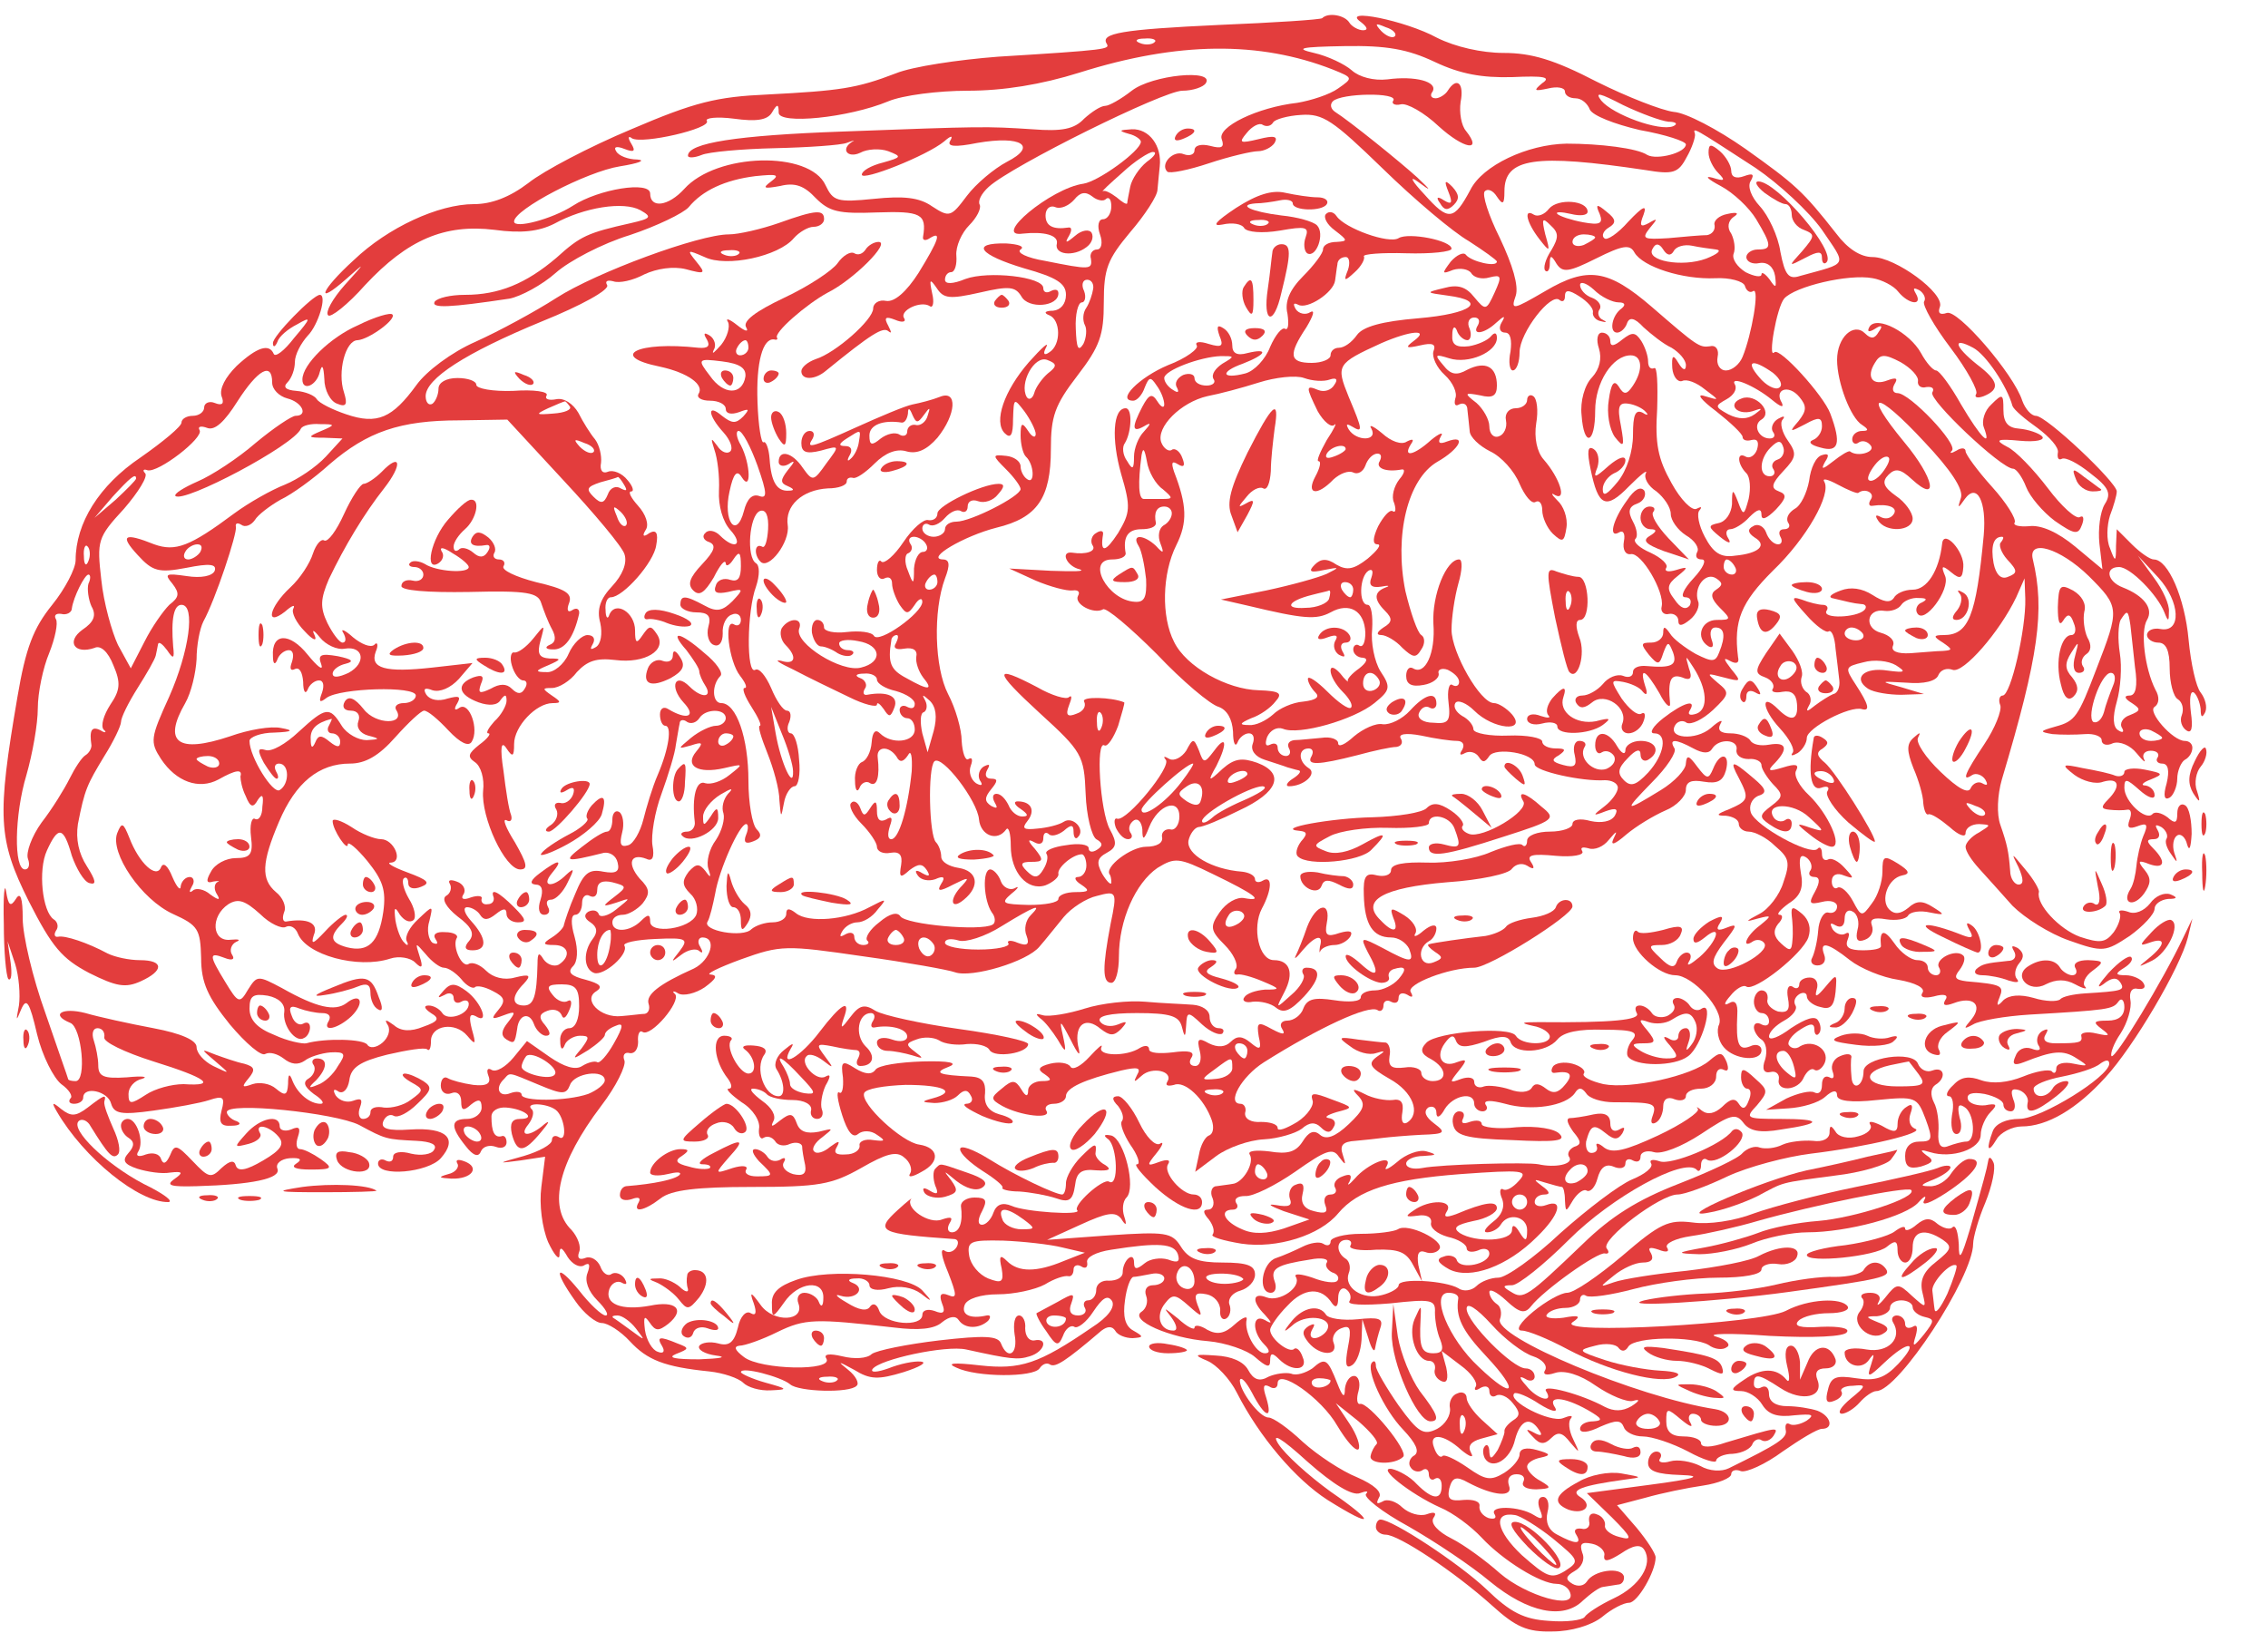 <?xml version="1.0" standalone="no"?>
<!DOCTYPE svg PUBLIC "-//W3C//DTD SVG 20010904//EN"
 "http://www.w3.org/TR/2001/REC-SVG-20010904/DTD/svg10.dtd">
<svg version="1.0" xmlns="http://www.w3.org/2000/svg"
 width="300pt" height="216pt" viewBox="0 0 300 216"
 preserveAspectRatio="xMidYMid meet">
<g transform="translate(0,216) scale(0.1,-0.1)"
fill="#e33d3d" stroke="none">
<path d="M1749 2136 c-2 -2 -64 -6 -137 -9 -128 -6 -157 -11 -148 -25 4 -7 2
-8 -144 -17 -52 -4 -113 -13 -135 -22 -52 -20 -74 -23 -170 -28 -67 -3 -96
-10 -180 -46 -55 -23 -116 -55 -136 -71 -25 -19 -49 -28 -72 -28 -47 0 -114
-31 -159 -74 -44 -40 -52 -62 -10 -25 26 23 26 23 -2 -8 -16 -18 -26 -36 -22
-40 3 -4 26 14 49 40 56 60 105 81 171 73 36 -5 59 -2 79 8 40 22 92 30 114
18 16 -9 14 -11 -12 -17 -58 -13 -67 -17 -99 -46 -40 -34 -76 -49 -121 -49
-19 0 -36 -4 -40 -9 -5 -9 19 -8 99 4 15 3 43 18 61 34 18 16 62 39 98 50 36
12 71 29 78 37 18 22 48 36 88 41 29 3 33 2 21 -7 -12 -9 -10 -10 12 -6 20 5
32 0 47 -16 18 -18 30 -21 81 -19 58 2 66 -2 61 -32 -1 -5 3 -6 9 -2 16 10 12
-2 -15 -46 -16 -25 -32 -39 -43 -37 -9 2 -17 -3 -17 -10 0 -15 -50 -59 -76
-67 -11 -4 -19 -11 -19 -16 0 -12 18 -12 33 1 59 48 75 58 82 52 5 -4 4 -1 0
7 -6 11 -4 13 9 8 9 -4 15 -3 12 2 -7 10 22 24 34 16 4 -3 6 5 3 17 -4 19 -3
20 6 7 9 -14 17 -15 57 -6 39 9 47 8 55 -5 9 -17 49 -14 49 4 0 5 -4 6 -10 3
-5 -3 -10 -2 -10 4 0 15 -73 23 -103 12 -17 -7 -27 -7 -27 -1 0 6 4 10 8 10 5
0 8 10 7 22 -1 12 7 30 17 40 10 10 16 22 14 27 -3 5 2 15 12 24 31 28 231
127 256 127 14 0 28 5 31 10 12 19 -71 11 -98 -10 -14 -11 -30 -20 -35 -20 -6
0 -18 -8 -28 -17 -13 -14 -30 -17 -68 -14 -62 4 -65 4 -252 -3 -139 -5 -204
-15 -204 -32 0 -3 8 -3 18 1 9 4 53 8 97 9 44 1 87 4 95 7 8 3 12 4 8 2 -17
-10 -7 -23 10 -15 9 5 26 6 37 2 18 -7 18 -8 -7 -15 -16 -4 -28 -11 -28 -16 0
-9 86 25 109 44 9 8 12 8 8 1 -5 -8 6 -9 36 -3 58 10 80 -4 39 -25 -17 -9 -41
-29 -53 -45 -21 -28 -23 -29 -46 -14 -17 12 -38 14 -77 10 -49 -5 -54 -3 -64
18 -21 46 -144 43 -187 -5 -21 -23 -45 -26 -45 -6 0 17 -68 6 -102 -16 -28
-18 -78 -31 -78 -21 0 16 96 66 140 73 25 4 35 8 23 9 -12 0 -25 5 -28 11 -4
6 1 7 11 3 13 -5 15 -3 9 7 -5 8 -4 11 1 7 14 -8 105 13 99 23 -3 4 13 6 36 3
29 -4 44 -2 50 8 7 12 9 12 9 0 0 -16 92 -7 145 15 19 8 66 14 105 14 47 0 97
8 148 24 130 41 238 42 335 4 27 -11 27 -11 7 -25 -11 -8 -36 -16 -54 -19 -53
-6 -106 -32 -100 -48 4 -11 0 -13 -15 -9 -12 3 -21 1 -21 -6 0 -5 -6 -8 -14
-5 -14 6 -32 -13 -22 -23 3 -3 28 2 55 11 27 9 57 16 65 16 8 0 18 5 22 11 5
9 -1 10 -21 5 -25 -6 -27 -5 -16 8 7 9 17 14 21 11 5 -3 11 -2 14 3 2 4 19 9
37 10 29 2 42 -7 108 -71 42 -41 93 -84 114 -96 20 -13 37 -25 37 -27 0 -8
-34 0 -41 9 -3 4 -12 0 -20 -9 -12 -16 -12 -17 3 -11 10 3 20 1 24 -4 3 -6 14
-9 24 -6 16 4 17 2 7 -20 -11 -24 -12 -24 -27 -6 -11 14 -22 17 -40 12 -25 -6
-24 -6 5 -10 54 -7 32 -24 -39 -30 -48 -4 -73 -11 -81 -22 -7 -10 -17 -17 -24
-17 -6 0 -11 -4 -11 -10 0 -5 -11 -10 -25 -10 -30 0 -31 11 -7 47 9 15 12 24
5 20 -6 -4 -15 -2 -19 4 -4 7 -3 9 3 6 12 -7 47 16 49 32 1 6 2 16 3 21 0 6 5
10 11 10 5 0 6 -8 3 -17 -6 -15 -5 -16 9 -3 9 8 14 18 12 21 -1 3 24 5 56 4
33 -1 60 2 60 6 0 11 -57 22 -70 14 -13 -8 -71 13 -82 29 -4 6 -10 7 -14 3 -4
-4 1 -14 12 -22 17 -13 17 -14 2 -15 -10 0 -18 -4 -18 -10 0 -5 -12 -21 -26
-35 -18 -18 -25 -34 -21 -50 2 -14 1 -22 -3 -20 -4 3 -13 -8 -20 -24 -6 -16
-21 -32 -33 -35 -31 -8 -34 2 -3 13 31 12 35 21 6 14 -14 -4 -20 0 -20 10 0 9
-5 19 -12 23 -8 5 -9 2 -5 -10 6 -14 3 -16 -14 -11 -12 4 -19 3 -16 -2 3 -4
-14 -17 -38 -26 -38 -16 -69 -47 -46 -47 5 0 12 8 15 17 6 15 8 15 16 3 6 -8
10 -19 10 -25 0 -5 -4 -4 -9 4 -7 11 -11 10 -20 -7 -14 -27 -14 -35 2 -26 10
6 10 4 0 -7 -7 -7 -13 -22 -13 -33 0 -17 -2 -18 -9 -6 -6 8 -7 19 -3 24 9 15
10 46 1 46 -17 0 -19 -41 -6 -87 13 -44 12 -51 -4 -78 -17 -26 -24 -27 -20 -2
1 5 -3 6 -9 2 -6 -3 -8 -11 -5 -16 6 -8 -8 -13 -27 -10 -16 2 -7 -18 10 -22 9
-3 -8 -3 -38 -2 l-55 3 35 -16 c19 -8 41 -14 49 -13 7 1 10 -2 7 -7 -6 -11 21
-25 33 -18 4 3 36 -24 71 -59 34 -36 71 -67 82 -70 11 -4 18 -16 19 -33 0 -15
3 -21 6 -14 2 6 9 12 15 12 6 0 8 -6 5 -14 -3 -8 3 -17 16 -21 12 -4 25 -8 30
-10 4 -1 10 -3 15 -4 4 -1 0 -6 -8 -11 -8 -5 -10 -10 -5 -10 20 0 38 17 26 24
-14 9 -14 26 0 26 5 0 7 -4 4 -10 -8 -13 9 -12 60 1 22 6 45 11 52 11 7 1 9 6
6 11 -4 6 6 8 27 4 18 -4 39 -7 47 -7 8 0 11 -5 7 -12 -4 -6 -3 -8 4 -4 6 3
14 1 18 -5 5 -8 8 -8 14 1 8 12 60 4 60 -11 0 -9 63 -23 93 -21 9 0 17 -4 17
-10 0 -6 -8 -17 -17 -24 -17 -13 -17 -14 1 -7 14 5 17 3 12 -6 -5 -8 -18 -10
-32 -7 -14 4 -24 2 -24 -4 0 -5 -13 -10 -30 -10 -16 0 -30 -5 -30 -12 0 -6 -3
-9 -6 -6 -3 4 -22 -1 -42 -9 -20 -9 -58 -15 -84 -14 -31 1 -48 -2 -48 -10 0
-6 -8 -9 -18 -7 -15 4 -19 0 -18 -26 1 -39 12 -56 36 -56 10 0 20 -7 24 -15 7
-19 2 -19 -35 1 -29 15 -30 15 -20 -5 17 -30 13 -36 -9 -16 -11 10 -20 15 -20
10 0 -11 32 -34 47 -35 7 0 12 3 10 8 -1 4 1 8 6 10 16 5 19 1 7 -13 -7 -8
-21 -15 -31 -15 -11 0 -19 -4 -19 -9 0 -6 -16 -7 -35 -4 -26 4 -36 2 -41 -11
-3 -9 -13 -16 -21 -16 -8 0 -11 -5 -7 -11 5 -8 1 -8 -14 0 -18 10 -20 9 -17
-10 4 -17 2 -19 -11 -8 -11 9 -18 9 -26 1 -7 -7 -17 -8 -29 -2 -14 8 -16 6
-12 -10 3 -12 0 -20 -6 -20 -7 0 -9 5 -5 11 5 8 -3 10 -25 7 -17 -2 -31 -1
-31 4 0 5 -5 6 -12 2 -18 -12 -57 -11 -51 1 2 5 -4 0 -16 -13 -11 -12 -22 -18
-25 -13 -3 5 -15 7 -27 4 -16 -4 -17 -8 -7 -14 10 -7 9 -9 -4 -9 -10 0 -18 -6
-18 -12 0 -9 -3 -9 -9 1 -8 13 -12 13 -26 1 -15 -12 -15 -14 1 -23 24 -13 66
-18 58 -6 -3 5 2 9 10 9 9 0 16 5 16 10 0 11 24 22 73 34 22 5 27 4 21 -6 -5
-10 -4 -10 6 -1 14 13 43 6 34 -8 -3 -5 1 -6 9 -4 14 6 40 -18 50 -47 3 -9 2
-18 -4 -20 -5 -2 -11 -13 -13 -25 l-5 -23 28 21 c15 11 43 21 63 22 19 1 42 8
50 14 10 9 18 9 25 2 8 -8 13 -8 17 0 4 6 1 11 -6 12 -7 1 -3 4 10 8 23 6 23
6 -7 17 -23 9 -28 9 -25 -1 3 -6 -6 -20 -20 -29 -15 -9 -26 -13 -26 -8 0 5
-10 8 -22 8 -13 -1 -22 4 -21 12 2 6 -1 12 -6 12 -19 0 1 36 31 55 73 46 138
76 150 69 4 -3 8 0 8 6 0 6 5 8 10 5 6 -3 10 -1 10 5 0 6 5 8 12 4 6 -4 8 -3
4 4 -6 10 50 32 84 32 20 0 130 69 130 81 0 12 -18 11 -22 -1 -2 -6 -16 -12
-32 -14 -15 -2 -31 -7 -34 -12 -4 -5 -16 -10 -27 -12 -27 -3 -69 -9 -75 -11
-3 -1 1 -5 8 -10 11 -7 11 -9 -2 -14 -18 -7 -23 18 -6 28 6 3 10 11 10 17 0 6
-7 5 -17 -3 -9 -8 -14 -9 -11 -4 4 6 -3 17 -14 24 -18 11 -20 11 -15 -3 8 -19
0 -21 -17 -3 -27 26 4 43 88 50 44 3 82 11 86 18 5 6 13 8 20 4 9 -6 11 -4 5
5 -6 9 2 11 33 8 22 -2 38 1 35 6 -3 5 0 6 8 4 8 -3 20 2 27 11 11 13 12 13 6
1 -4 -9 2 -7 17 6 13 11 36 25 52 32 15 6 27 19 27 27 0 11 7 14 24 11 18 -3
25 1 29 15 6 23 -8 25 -17 2 -6 -14 -8 -14 -21 3 -11 15 -14 16 -15 4 0 -8
-15 -24 -33 -35 -49 -30 -50 -29 -12 10 20 20 33 40 30 45 -8 13 1 13 25 0 13
-7 21 -7 25 0 9 14 35 12 32 -2 -1 -7 6 -12 16 -12 9 1 17 -3 17 -8 0 -5 7
-16 15 -25 14 -14 14 -17 -2 -29 -16 -12 -16 -15 -3 -24 19 -13 30 -13 30 1 0
5 -4 8 -9 4 -5 -3 -12 -1 -15 4 -12 19 26 20 47 0 21 -19 21 -20 2 -14 -20 7
-20 6 -1 -9 11 -9 24 -16 29 -16 15 0 -5 44 -30 68 -13 12 -21 27 -17 33 4 8
-1 9 -17 4 -20 -6 -22 -5 -11 6 18 19 15 28 -8 24 -11 -2 -22 0 -25 6 -4 5
-15 9 -26 9 -13 0 -18 4 -13 13 4 6 -2 4 -13 -6 -20 -17 -58 -14 -47 4 3 5 10
7 15 3 6 -3 21 4 35 17 22 21 22 23 6 36 -15 13 -15 13 8 7 23 -6 24 -6 10 11
-10 13 -11 16 -2 11 9 -5 13 -3 11 5 -6 48 4 72 46 114 45 43 78 102 68 118
-3 5 5 3 18 -4 13 -7 25 -12 27 -11 9 7 22 0 17 -8 -4 -6 -3 -10 2 -9 20 3 34
-2 28 -11 -4 -6 -11 -7 -17 -4 -7 4 -8 2 -4 -4 10 -17 46 -15 46 2 0 8 -10 22
-22 30 -17 12 -19 19 -10 28 9 9 16 8 31 -6 36 -33 30 1 -10 49 -57 69 -38 70
26 1 36 -38 52 -63 49 -74 -5 -15 -4 -15 5 -2 16 22 29 -3 25 -48 -10 -107
-20 -132 -53 -132 -14 0 -14 -2 -1 -10 13 -9 13 -10 0 -11 -8 0 -27 -2 -43 -3
-18 -1 -26 3 -23 10 3 7 -5 14 -16 17 -23 6 -19 33 5 29 8 -1 18 2 22 8 3 5
14 10 23 9 11 0 12 -2 4 -6 -6 -2 -9 -9 -6 -14 9 -16 44 31 37 49 -6 14 -4 15
8 5 12 -10 15 -8 16 7 2 20 -26 51 -28 31 -4 -36 -20 -61 -39 -61 -11 0 -22
-5 -25 -11 -5 -7 -14 -5 -28 4 -14 9 -29 11 -42 6 -11 -4 -17 -8 -12 -10 21
-5 28 -7 39 -8 6 0 8 -4 4 -8 -10 -10 -56 -12 -50 -1 3 4 1 8 -5 8 -5 0 -18 3
-28 7 -15 5 -13 1 6 -20 13 -15 27 -25 30 -22 4 2 8 -8 9 -23 2 -15 4 -34 5
-42 1 -8 -2 -17 -8 -18 -5 -2 -16 -9 -24 -15 -11 -9 -13 -9 -8 0 4 6 2 15 -4
18 -5 4 -8 12 -6 19 3 7 -3 22 -12 35 l-17 23 -18 -26 c-15 -23 -15 -27 -1
-32 8 -3 13 -10 10 -15 -3 -4 3 -6 13 -4 12 2 18 -3 19 -16 2 -22 -8 -24 -25
-7 -23 23 -22 1 2 -25 13 -14 21 -29 17 -33 -3 -4 0 -4 7 0 6 4 12 13 12 20 0
13 57 43 73 38 11 -3 9 6 -8 32 -15 23 -15 24 10 30 14 4 33 2 43 -4 14 -9 12
-10 -11 -7 -31 5 -47 -10 -26 -24 8 -5 28 -8 44 -8 l30 1 -30 9 c-29 8 -29 8
7 6 23 -2 39 2 42 10 3 7 11 10 19 7 14 -5 62 50 84 96 l11 25 1 -27 c1 -39
-19 -128 -30 -128 -4 0 -6 -6 -3 -13 2 -7 -7 -30 -21 -51 -26 -39 -31 -51 -16
-41 5 3 13 0 17 -6 4 -7 3 -9 -4 -5 -5 3 -12 0 -15 -6 -3 -9 -17 -1 -40 21
-20 19 -33 39 -30 45 4 8 3 8 -6 0 -9 -8 -9 -17 0 -40 7 -16 13 -37 13 -46 1
-10 4 -17 7 -15 4 1 16 -7 28 -17 12 -11 21 -14 21 -8 0 7 8 12 18 12 16 -1
16 -1 0 -11 -10 -5 -18 -14 -18 -19 0 -6 8 -18 18 -29 9 -10 29 -32 44 -49 16
-16 49 -37 75 -46 45 -16 48 -15 80 6 18 13 33 29 33 36 0 6 8 12 18 13 12 0
13 2 3 6 -8 3 -20 -2 -27 -12 -8 -10 -20 -15 -29 -11 -9 3 -14 2 -11 -2 2 -4
-1 -15 -8 -25 -11 -14 -18 -15 -45 -6 -27 10 -58 43 -54 59 1 3 -7 17 -18 30
-19 23 -19 23 -9 3 7 -16 7 -23 0 -23 -5 0 -11 8 -11 18 -2 26 -4 35 -13 61
-5 14 -4 39 2 60 49 164 57 224 41 291 -7 28 36 15 74 -22 41 -41 41 -43 10
-123 -24 -63 -28 -69 -54 -76 -21 -6 -22 -7 -4 -10 11 -1 30 -1 43 0 12 1 22
-3 22 -8 0 -6 7 -8 15 -4 9 3 23 -3 31 -13 9 -11 13 -14 10 -8 -3 6 1 11 9 11
8 0 12 -4 9 -9 -3 -4 0 -8 6 -8 8 0 10 -9 6 -26 -5 -17 -3 -23 4 -19 5 3 10
15 10 25 0 10 5 22 10 25 6 3 10 10 10 16 0 5 -4 9 -10 9 -16 0 -50 39 -40 45
6 4 7 13 1 23 -14 28 -20 77 -11 92 9 15 -4 32 -32 43 -21 8 -24 27 -5 27 15
0 51 -37 60 -60 5 -13 6 -12 6 1 1 9 -8 29 -20 45 l-21 29 27 -29 c29 -32 31
-73 3 -68 -10 2 -18 -2 -18 -8 0 -5 7 -10 15 -10 10 0 15 -10 15 -34 0 -19 5
-38 11 -41 6 -4 8 -13 5 -21 -3 -7 0 -16 6 -20 7 -5 9 3 6 24 -2 17 -1 29 4
26 4 -3 8 -13 9 -22 0 -11 2 -12 6 -4 3 7 0 18 -6 26 -6 7 -13 38 -16 70 -5
55 -27 106 -46 106 -5 0 -18 9 -29 20 l-20 20 -1 -22 c0 -22 -1 -22 -8 -3 -5
11 -4 30 0 43 5 13 9 27 9 32 0 12 -93 100 -107 100 -6 0 -14 9 -18 20 -11 35
-86 122 -100 116 -9 -3 -12 0 -9 8 7 18 -59 66 -89 66 -16 0 -33 11 -48 31
-44 56 -54 65 -120 112 -37 26 -79 48 -95 49 -16 2 -62 20 -102 40 -56 29 -86
38 -123 38 -29 0 -64 8 -88 20 -42 23 -128 40 -101 21 9 -7 10 -11 3 -11 -6 0
-15 5 -18 10 -6 10 -28 14 -36 6z m96 -24 c-3 -3 -11 0 -18 7 -9 10 -8 11 6 5
10 -3 15 -9 12 -12z m-318 -8 c-3 -3 -12 -4 -19 -1 -8 3 -5 6 6 6 11 1 17 -2
13 -5z m371 -26 c34 -16 62 -21 102 -20 43 2 52 0 40 -8 -12 -10 -11 -11 8 -7
12 3 22 1 22 -4 0 -5 6 -9 14 -9 8 0 16 -7 19 -15 4 -8 32 -19 66 -27 34 -6
61 -15 61 -19 0 -11 -38 -21 -51 -14 -13 9 -63 15 -107 15 -52 -1 -111 -29
-127 -61 -22 -41 -29 -42 -61 -6 -17 18 -20 25 -9 17 19 -14 19 -13 0 5 -23
21 -90 75 -109 87 -6 4 -7 10 -3 14 11 11 87 12 80 1 -3 -4 2 -7 10 -5 8 2 31
-11 50 -29 33 -30 59 -35 36 -6 -6 7 -9 24 -7 38 5 25 -5 34 -17 15 -3 -5 -11
-10 -16 -10 -6 0 -8 4 -4 9 7 13 -23 21 -60 16 -18 -2 -37 3 -47 12 -9 8 -32
19 -50 23 -26 6 -18 8 40 9 56 1 84 -4 120 -21z m309 -79 c10 0 13 -3 6 -6
-18 -7 -79 15 -95 34 -9 12 -2 10 29 -6 23 -11 50 -21 60 -22z m115 -61 c31
-21 71 -58 88 -82 33 -49 36 -43 -29 -61 -15 -5 -20 1 -26 32 -3 21 -16 48
-27 60 -12 13 -17 27 -12 34 5 9 2 10 -9 6 -11 -4 -17 -1 -17 7 0 7 -7 19 -15
26 -12 10 -15 10 -15 -2 0 -8 6 -20 13 -27 10 -10 8 -11 -8 -6 -11 3 -6 -2 11
-11 17 -9 38 -29 47 -44 21 -35 21 -40 2 -40 -8 0 -15 -5 -15 -10 0 -6 8 -10
17 -8 11 2 19 -5 21 -17 2 -16 1 -17 -7 -5 -6 8 -11 11 -11 7 0 -4 -9 -3 -21
3 -11 7 -18 17 -16 24 3 7 1 19 -3 27 -6 8 -4 17 3 22 8 5 5 7 -8 4 -11 -2
-19 -9 -17 -15 1 -7 -4 -12 -10 -13 -7 0 -30 -2 -51 -4 -33 -2 -36 -1 -25 13
11 13 11 14 -1 7 -11 -6 -13 -4 -7 11 5 14 -1 11 -20 -9 -14 -16 -29 -26 -32
-22 -4 3 -1 10 6 14 10 6 10 11 -3 21 -13 11 -15 10 -9 -3 5 -13 0 -15 -22
-11 -16 3 -31 8 -34 11 -3 3 5 3 18 0 12 -3 22 -2 22 3 0 15 -39 18 -51 4 -6
-8 -15 -11 -20 -8 -14 9 -10 -10 7 -32 14 -18 15 -18 8 6 -5 21 -4 23 7 12 11
-10 11 -16 1 -33 -8 -12 -11 -24 -8 -27 3 -3 6 1 6 9 0 12 2 12 9 0 8 -12 16
-11 52 7 36 18 45 19 51 8 11 -19 64 -36 107 -34 19 1 37 -4 39 -10 2 -7 7
-10 11 -7 9 5 -2 -58 -14 -87 -4 -10 -14 -18 -22 -18 -8 0 -13 8 -11 18 2 9
-2 16 -10 14 -14 -2 -17 0 -77 52 -58 50 -85 54 -141 21 -43 -25 -46 -26 -39
-6 4 13 -4 40 -21 76 -15 30 -24 58 -20 62 4 4 11 1 16 -7 8 -12 10 -10 10 7
0 44 40 50 187 28 36 -6 43 -4 54 17 7 12 12 27 11 31 -3 9 -3 9 80 -45z
m-212 -92 c0 -2 -7 -6 -15 -10 -8 -3 -15 -1 -15 4 0 6 7 10 15 10 8 0 15 -2
15 -4z m104 -18 c3 6 14 9 24 7 9 -2 24 -4 32 -5 8 -1 2 -6 -13 -12 -32 -12
-81 -3 -71 13 4 8 9 7 14 -1 5 -8 10 -9 14 -2z m297 -54 c14 -17 33 -19 23 -2
-4 7 -3 8 5 4 6 -4 9 -11 6 -15 -2 -5 13 -32 35 -61 22 -29 37 -57 34 -61 -3
-5 2 -6 10 -3 22 9 20 20 -9 42 -30 24 -33 37 -5 22 17 -9 45 -51 52 -77 2 -5
16 -17 33 -29 16 -12 29 -26 27 -33 -1 -7 1 -10 5 -8 5 3 22 -6 38 -19 25 -19
28 -27 19 -41 -6 -10 -9 -33 -7 -52 l4 -34 -36 30 c-23 19 -45 29 -61 27 -13
-1 -22 1 -19 5 2 5 -11 26 -30 47 -19 21 -35 43 -35 47 0 5 -6 5 -12 1 -7 -4
-10 -4 -6 0 8 9 -56 76 -72 76 -6 0 -8 5 -4 12 5 8 2 9 -9 5 -20 -8 -29 4 -17
23 7 12 13 12 34 1 14 -8 24 -19 23 -25 -1 -6 4 -10 11 -8 8 1 11 -2 8 -7 -6
-9 91 -101 107 -101 4 0 12 -11 17 -24 5 -13 22 -33 38 -45 26 -18 31 -19 36
-5 3 8 2 13 -3 10 -5 -3 -24 14 -42 38 -19 25 -43 50 -54 55 -17 9 -14 11 17
8 21 -2 34 1 29 6 -4 4 -18 9 -30 10 -15 1 -21 8 -21 25 0 21 -1 22 -16 7 -9
-8 -13 -22 -10 -30 11 -29 -4 -14 -30 30 -14 25 -29 45 -33 45 -4 0 -13 10
-20 23 -15 27 -58 50 -68 35 -4 -7 -1 -8 7 -3 9 6 11 4 5 -4 -5 -9 -10 -10
-18 -2 -15 15 -37 -5 -37 -35 0 -30 18 -77 33 -86 9 -6 9 -8 0 -8 -7 0 -13 -5
-13 -11 0 -5 4 -8 9 -4 5 3 12 1 16 -5 5 -8 -18 -15 -28 -7 -2 1 -12 -5 -22
-13 -14 -11 -17 -12 -11 -1 6 9 5 12 -4 9 -8 -2 -15 -17 -17 -34 -3 -16 -11
-33 -19 -37 -8 -5 -12 -12 -9 -18 4 -5 1 -9 -5 -9 -6 0 -8 -4 -5 -10 3 -5 2
-10 -3 -10 -6 0 -13 7 -16 16 -3 8 -11 12 -17 8 -8 -4 -7 -9 2 -15 17 -10 6
-21 -26 -24 -19 -3 -29 4 -40 25 -8 15 -11 31 -7 35 4 5 2 5 -4 2 -6 -3 -21
12 -33 34 -18 32 -22 52 -19 98 1 33 0 57 -4 54 -5 -2 -8 2 -8 9 0 7 -4 19 -9
27 -8 12 -12 12 -25 2 -11 -9 -16 -10 -16 -2 0 6 -5 11 -11 11 -6 0 -8 -9 -4
-21 4 -13 1 -27 -9 -38 -10 -10 -16 -32 -14 -50 3 -43 18 -39 18 6 0 37 23 73
47 73 15 0 17 -19 3 -40 -8 -12 -12 -13 -19 -1 -6 9 -10 4 -13 -18 -3 -18 1
-39 8 -49 12 -15 13 -13 8 15 -5 25 -3 31 10 29 8 -1 19 -6 23 -11 4 -4 2 -5
-4 -1 -10 5 -13 -3 -13 -29 0 -22 -8 -47 -20 -62 -14 -17 -20 -21 -20 -10 0 8
7 17 15 21 8 3 15 11 15 17 0 7 -9 4 -22 -7 -19 -17 -21 -17 -15 -2 3 10 1 20
-5 24 -8 5 -9 -3 -4 -27 10 -49 20 -54 51 -22 15 15 25 23 22 17 -3 -6 3 -17
14 -24 10 -8 19 -21 19 -30 0 -8 9 -21 20 -28 12 -7 18 -17 15 -22 -3 -6 -1
-10 6 -10 7 0 2 -11 -11 -25 -13 -14 -18 -25 -11 -25 7 0 9 -5 6 -11 -5 -6
-12 -4 -20 8 -11 14 -10 20 4 31 15 12 14 13 -2 8 -10 -3 -16 -2 -13 3 3 4 -6
13 -21 20 -14 6 -23 14 -20 18 4 3 2 14 -3 23 -7 13 -6 20 6 24 8 3 12 11 9
17 -5 6 -13 2 -23 -13 -19 -26 -25 -51 -10 -42 5 3 8 -2 6 -12 -2 -11 2 -18 9
-17 14 3 45 -50 41 -69 -2 -7 3 -12 10 -10 6 1 12 -3 12 -9 0 -8 5 -7 15 1 9
7 14 19 11 25 -6 18 10 39 24 30 9 -6 9 -9 0 -15 -8 -5 -7 -12 5 -24 15 -15
15 -16 -4 -16 -21 0 -29 -24 -11 -35 6 -3 7 1 4 9 -3 9 -1 16 5 16 12 0 14
-11 5 -33 -5 -13 -9 -13 -31 -2 -14 8 -30 20 -34 27 -7 10 -9 10 -9 1 0 -7 -7
-13 -16 -13 -14 0 -14 -2 -3 -16 12 -14 14 -14 19 2 6 16 7 16 13 1 6 -17 -2
-21 -35 -18 -10 1 -18 -2 -18 -8 0 -6 -6 -8 -13 -5 -8 3 -20 -2 -27 -11 -7 -8
-19 -15 -27 -15 -8 0 -11 -5 -8 -10 5 -8 11 -7 21 1 17 14 48 -7 40 -28 -3 -7
1 -13 8 -13 8 0 17 7 20 16 3 8 2 13 -3 10 -5 -3 -16 6 -26 20 -15 24 -15 25
2 22 10 -2 22 -7 26 -13 5 -6 7 -3 3 8 -8 26 1 21 19 -10 8 -16 15 -21 14 -13
-3 31 1 39 16 34 11 -5 14 -1 9 12 -5 18 -5 18 6 1 18 -28 20 -55 4 -61 -9 -3
-12 -1 -9 4 10 16 -8 11 -35 -10 -14 -11 -19 -20 -12 -20 18 0 14 -28 -8 -52
-16 -17 -23 -19 -32 -10 -9 9 -8 16 5 29 11 12 17 13 17 5 0 -7 5 -10 10 -7
17 10 11 25 -10 25 -11 0 -20 -6 -20 -12 0 -7 -5 -5 -11 5 -12 21 -29 22 -29
1 0 -8 4 -13 9 -9 5 3 12 1 16 -5 3 -6 -1 -13 -10 -17 -17 -6 -38 14 -29 29 3
4 0 8 -7 8 -6 0 -9 -8 -6 -19 3 -14 0 -17 -15 -13 -15 4 -17 7 -6 13 10 7 9 9
-4 9 -10 0 -18 4 -18 9 0 5 -20 9 -45 8 -24 -1 -45 3 -46 8 0 6 -7 14 -15 18
-8 5 -12 12 -9 17 3 5 15 0 25 -10 25 -25 70 -29 50 -5 -7 8 -18 15 -24 15
-18 0 -56 67 -56 97 0 16 4 43 9 61 5 17 6 32 1 32 -17 0 -36 -47 -34 -85 3
-39 -11 -69 -27 -59 -5 3 -9 -2 -9 -10 0 -11 7 -15 23 -12 12 2 21 9 20 15 -2
5 4 8 12 5 8 -4 15 -10 15 -16 0 -5 -4 -7 -9 -4 -4 3 -7 -7 -5 -23 3 -25 0
-29 -20 -27 -14 0 -22 6 -19 13 3 7 9 10 14 7 5 -3 9 0 9 5 0 17 -15 13 -35
-9 -10 -11 -26 -19 -36 -18 -9 2 -26 -6 -38 -16 -12 -11 -21 -15 -21 -9 0 5
-10 9 -22 7 -13 -1 -29 -3 -36 -3 -7 -1 -10 -5 -7 -11 3 -5 1 -10 -4 -10 -6 0
-11 5 -11 11 0 5 -4 7 -10 4 -6 -3 -7 1 -4 10 4 9 13 14 21 11 21 -9 94 12
121 34 21 17 22 21 8 42 -8 13 -13 38 -11 56 1 17 -1 32 -6 32 -12 0 -11 37 1
45 5 3 7 0 4 -9 -4 -10 0 -14 13 -12 10 2 12 1 6 -1 -16 -6 -16 -16 -1 -31 10
-10 10 -15 -2 -22 -9 -6 -10 -10 -3 -10 6 0 19 -7 28 -17 14 -13 18 -14 25 -2
5 7 5 16 0 19 -5 3 -14 29 -21 58 -15 74 3 148 42 171 30 17 40 37 13 27 -10
-4 -13 -2 -8 7 4 6 -2 4 -13 -5 -22 -20 -38 -24 -27 -6 5 7 3 8 -5 4 -7 -5
-21 0 -33 11 -12 10 -18 12 -14 6 9 -17 -20 -17 -30 -1 -4 7 -3 8 4 4 15 -9
15 -6 -4 39 -17 42 -16 44 43 71 39 17 65 19 43 3 -12 -9 -10 -10 8 -6 17 4
22 2 18 -8 -2 -7 4 -21 15 -31 11 -10 17 -24 14 -31 -2 -8 0 -11 5 -8 6 3 11
0 11 -7 1 -7 2 -20 3 -28 0 -8 13 -20 27 -27 15 -7 32 -26 39 -43 7 -16 16
-27 21 -24 5 3 9 -2 9 -11 0 -9 6 -23 14 -31 13 -12 15 -11 18 8 2 13 -4 29
-12 36 -8 8 -9 11 -3 7 16 -8 6 23 -15 47 -9 10 -13 29 -10 48 3 17 1 33 -4
36 -4 3 -8 0 -8 -5 0 -6 -7 -11 -15 -11 -9 0 -15 -7 -13 -16 2 -10 -3 -19 -9
-21 -7 -3 -13 3 -13 13 0 9 -8 23 -17 31 -17 13 -16 14 5 10 16 -4 22 -1 22
13 0 25 -15 33 -39 21 -14 -8 -22 -7 -32 6 -12 14 -11 15 8 9 25 -8 63 8 63
27 0 7 -3 8 -8 2 -4 -5 -17 -11 -29 -13 -17 -2 -23 2 -22 15 0 10 3 13 6 6 2
-7 9 -13 14 -13 4 0 6 7 3 15 -4 8 -1 15 6 15 6 0 8 -4 5 -10 -9 -14 8 -12 24
3 11 10 13 10 7 0 -4 -7 -2 -13 5 -13 7 0 9 -10 7 -25 -3 -14 -1 -25 3 -25 5
0 9 11 9 24 0 26 42 80 53 69 4 -3 7 -1 7 5 0 9 5 9 19 0 11 -7 19 -16 18 -21
-1 -5 4 -11 11 -12 7 -2 8 -1 2 2 -5 2 -8 9 -4 14 3 5 -2 12 -10 15 -9 3 -16
11 -16 17 0 5 8 3 18 -6 10 -10 25 -17 33 -17 8 0 10 -3 4 -8 -13 -9 -17 -32
-6 -32 5 0 11 6 13 12 3 9 10 8 22 -5 10 -9 26 -22 37 -27 10 -6 19 -16 19
-23 0 -8 -4 -7 -10 3 -7 12 -9 10 -8 -7 1 -11 7 -19 13 -17 6 3 19 -2 30 -11
20 -15 20 -15 0 -9 -12 4 -5 -5 15 -20 19 -15 35 -30 35 -34 0 -4 5 -6 12 -4
8 2 10 -3 7 -13 -3 -8 -10 -12 -15 -9 -12 7 -11 -10 1 -22 5 -5 6 -20 3 -34
-6 -22 -7 -23 -14 -4 -7 18 -8 18 -8 -3 -1 -12 -8 -23 -18 -25 -14 -3 -14 -5
2 -18 11 -9 16 -10 11 -2 -4 6 -3 12 3 12 5 0 17 7 25 16 11 11 16 12 16 3 0
-8 7 -5 19 7 14 15 15 20 4 24 -11 4 -10 10 6 27 17 18 18 23 6 40 -8 11 -11
24 -7 28 4 5 1 5 -6 1 -7 -4 -10 -12 -7 -17 4 -5 2 -9 -4 -9 -15 0 -23 18 -11
25 16 10 -8 35 -26 28 -20 -7 -7 -23 14 -17 14 5 14 4 3 -4 -10 -7 -21 -7 -35
0 -18 10 -18 11 -2 20 9 5 14 13 11 19 -8 13 26 -1 49 -20 11 -9 16 -11 13 -4
-11 18 9 25 23 8 10 -12 10 -18 -1 -32 -13 -15 -12 -15 9 -4 18 10 22 9 22 -3
0 -8 -6 -16 -12 -18 -7 -3 -2 -7 10 -10 24 -7 28 5 13 45 -9 24 -67 88 -74 81
-9 -10 3 59 13 71 14 16 85 33 117 27 12 -2 28 -10 34 -18z m-894 -95 c-9 -6
-15 -14 -12 -20 4 -5 -1 -9 -9 -9 -9 0 -16 4 -16 10 0 5 -7 7 -15 4 -8 -4 -12
-11 -8 -17 3 -6 1 -7 -5 -3 -7 4 -12 11 -12 16 0 10 47 28 75 29 18 0 19 0 2
-10z m728 -12 c10 -8 14 -17 8 -20 -5 -3 -17 3 -26 14 -19 22 -9 25 18 6z
m-586 -9 c9 3 11 0 6 -7 -4 -7 -13 -10 -21 -7 -17 7 -17 5 -1 -28 8 -14 18
-22 22 -18 4 4 0 -5 -10 -20 -9 -16 -14 -28 -11 -28 4 0 2 -9 -4 -20 -13 -24
2 -27 24 -4 9 8 20 12 26 9 6 -3 13 1 16 9 3 9 10 16 16 16 5 0 6 -4 3 -10 -6
-9 8 -15 29 -11 5 1 4 -5 -3 -13 -7 -9 -11 -23 -7 -31 3 -9 2 -14 -2 -11 -4 2
-12 -7 -19 -20 -7 -15 -8 -24 -1 -24 6 0 0 -8 -13 -19 -18 -14 -27 -16 -41 -8
-13 9 -21 8 -29 0 -9 -9 -6 -11 12 -7 21 4 22 4 4 -5 -11 -5 -47 -15 -80 -22
l-60 -12 35 -8 c75 -18 91 -19 110 -9 25 14 45 2 46 -27 0 -12 -3 -20 -8 -17
-4 3 -8 0 -8 -5 0 -6 6 -11 13 -11 7 -1 5 -6 -5 -14 -10 -7 -17 -15 -15 -17 1
-2 -4 2 -10 10 -8 9 -13 10 -13 4 0 -7 7 -19 16 -28 9 -9 14 -18 11 -21 -3 -3
-17 7 -31 21 -14 14 -26 22 -26 17 0 -4 4 -12 10 -18 6 -6 1 -10 -16 -12 -14
-1 -32 -9 -40 -17 -9 -8 -23 -15 -32 -14 -13 0 -13 2 3 9 12 4 26 14 32 22 10
11 6 14 -22 15 -42 1 -96 31 -112 64 -17 33 -16 90 3 128 15 30 14 53 -3 97
-4 12 -3 15 5 10 8 -5 10 -2 6 8 -3 9 -10 14 -14 11 -4 -3 -11 2 -14 10 -7 20
26 53 61 61 16 3 46 11 68 18 22 7 49 10 60 6 11 -4 26 -5 34 -2z m592 -106
c-6 -2 -9 -8 -5 -13 3 -5 0 -9 -5 -9 -15 0 -14 23 1 38 10 10 14 10 17 0 2 -6
-1 -14 -8 -16z m-813 -39 c14 -12 14 -13 -1 -13 -9 0 -20 0 -24 0 -7 0 -8 20
-3 58 2 11 4 8 7 -8 2 -14 12 -31 21 -37z m242 53 c0 -2 -7 -7 -16 -10 -8 -3
-12 -2 -9 4 6 10 25 14 25 6z m710 -31 c-7 -9 -15 -13 -18 -10 -3 2 1 11 8 20
7 9 15 13 18 10 3 -2 -1 -11 -8 -20z m-940 -54 c0 -6 -5 -13 -11 -16 -6 -4 -8
-14 -4 -24 5 -13 4 -14 -6 -3 -16 15 -33 16 -23 0 4 -6 8 -26 10 -44 1 -24 -2
-31 -15 -30 -36 2 -65 56 -30 56 10 0 18 3 18 8 -4 22 3 32 21 32 11 0 19 3
19 8 -3 14 1 22 11 22 6 0 10 -4 10 -9z m1097 -38 c-4 -3 0 -14 8 -23 14 -15
14 -18 1 -23 -9 -4 -16 3 -19 18 -4 23 0 35 11 35 3 0 2 -3 -1 -7z m-352 -33
c3 -5 1 -10 -4 -10 -6 0 -11 5 -11 10 0 6 2 10 4 10 3 0 8 -4 11 -10z m-505
-30 c0 -5 -2 -10 -4 -10 -3 0 -8 5 -11 10 -3 6 -1 10 4 10 6 0 11 -4 11 -10z
m-32 -12 c-2 -6 -16 -12 -31 -12 -29 -2 -24 9 8 17 11 3 22 5 23 6 2 0 2 -4 0
-11z m1060 -35 c1 -10 4 -35 6 -55 4 -26 1 -38 -7 -38 -8 0 -7 -4 3 -10 12 -8
12 -10 -3 -16 -9 -3 -14 -11 -10 -17 3 -5 1 -7 -5 -3 -7 4 -8 17 -2 38 5 17 7
46 4 64 -3 19 -2 38 1 44 9 14 10 13 13 -7z m-354 -11 c3 -5 -1 -9 -9 -9 -8 0
-15 4 -15 9 0 4 4 8 9 8 6 0 12 -4 15 -8z m-93 -55 c-13 -13 -26 -3 -16 12 3
6 11 8 17 5 6 -4 6 -10 -1 -17z m-547 -6 c3 -5 0 -11 -7 -14 -8 -3 -14 1 -14
9 0 16 13 19 21 5z m971 -8 c-4 -10 -10 -26 -12 -35 -3 -10 -9 -15 -14 -13
-10 7 10 65 23 65 6 0 7 -8 3 -17z m65 -69 c0 -2 -7 -4 -15 -4 -8 0 -15 4 -15
10 0 5 7 7 15 4 8 -4 15 -8 15 -10z m-235 -102 c-3 -3 -11 0 -18 7 -9 10 -8
11 6 5 10 -3 15 -9 12 -12z m-975 -312 c0 -5 -2 -10 -4 -10 -3 0 -8 5 -11 10
-3 6 -1 10 4 10 6 0 11 -4 11 -10z m-20 -23 c0 -7 -10 -13 -21 -14 -21 -2 -21
-1 -3 12 24 18 24 18 24 2z m-13 -33 c-3 -3 -12 -4 -19 -1 -8 3 -5 6 6 6 11 1
17 -2 13 -5z"/>
<path d="M1916 1906 c6 -15 4 -17 -6 -11 -9 6 -11 4 -5 -4 5 -9 10 -10 18 -2
8 8 7 14 -2 24 -10 10 -11 8 -5 -7z"/>
<path d="M2334 1905 c11 -8 23 -15 28 -15 4 0 8 -6 8 -14 0 -8 7 -17 16 -20
15 -6 15 -8 -2 -28 -19 -21 -19 -21 4 -9 17 9 22 9 22 0 0 -7 3 -9 6 -6 14 14
-66 107 -90 107 -6 0 -2 -7 8 -15z"/>
<path d="M2746 1526 c3 -9 13 -16 22 -16 8 0 13 1 11 3 -2 1 -12 9 -22 16 -15
12 -17 12 -11 -3z"/>
<path d="M2170 1475 c0 -8 6 -15 13 -15 9 0 9 -3 -1 -9 -10 -6 -5 -11 19 -20
l33 -11 -27 28 c-15 16 -24 31 -20 35 3 4 1 7 -5 7 -7 0 -12 -7 -12 -15z"/>
<path d="M2057 1343 c8 -37 16 -70 19 -72 11 -12 22 24 13 46 -5 14 -5 23 1
23 15 0 12 57 -2 57 -7 0 -20 4 -29 7 -14 6 -14 1 -2 -61z m20 15 c-3 -8 -6
-5 -6 6 -1 11 2 17 5 13 3 -3 4 -12 1 -19z"/>
<path d="M2053 1236 c-6 -8 -9 -17 -5 -22 4 -4 -1 -4 -10 -1 -10 4 -18 2 -18
-4 0 -6 9 -9 20 -6 11 3 20 1 20 -4 0 -12 42 -11 60 2 12 9 10 10 -9 5 -26 -5
-50 12 -43 32 5 15 0 15 -15 -2z"/>
<path d="M1841 1231 c-8 -6 -9 -11 -3 -15 6 -3 14 -1 17 5 9 14 2 20 -14 10z"/>
<path d="M1650 1561 c-22 -45 -28 -66 -21 -83 l8 -22 13 23 c10 19 10 22 -2
15 -11 -6 -11 -5 1 9 7 9 17 14 22 11 5 -3 9 7 10 23 0 15 3 40 5 56 7 42 -3
33 -36 -32z"/>
<path d="M1745 1320 c-4 -6 1 -7 11 -3 11 4 15 3 10 -5 -3 -6 -1 -14 5 -18 8
-4 9 -3 5 4 -4 7 -2 12 4 12 6 0 8 5 5 10 -8 13 -32 13 -40 0z"/>
<path d="M1480 1400 c-12 -8 -10 -10 8 -10 13 0 20 4 17 10 -7 12 -6 12 -25 0z"/>
<path d="M1493 1983 c9 -2 17 -8 16 -11 -1 -12 -56 -52 -76 -55 -43 -6 -122
-72 -80 -66 28 3 47 -2 45 -13 -4 -15 22 -18 39 -5 7 5 10 13 7 19 -3 5 -13 4
-22 -4 -12 -10 -14 -10 -8 0 4 7 4 12 -1 11 -20 -3 -30 2 -30 16 0 9 6 14 13
11 7 -3 18 2 25 10 8 10 15 11 24 4 6 -5 15 -7 18 -3 4 3 7 -1 7 -10 0 -9 -5
-17 -11 -17 -6 0 -8 -9 -4 -20 4 -11 2 -20 -4 -20 -6 0 -10 -6 -8 -12 2 -15
-1 -15 -61 -3 -24 4 -38 11 -32 15 6 4 -3 7 -19 8 -48 1 -36 -15 24 -33 43
-12 55 -20 55 -35 0 -12 -7 -20 -17 -21 -11 0 -13 -3 -5 -6 15 -6 16 -39 0
-49 -7 -5 -9 -2 -4 7 4 8 -6 -1 -23 -20 -33 -38 -47 -79 -32 -94 8 -8 11 -2
11 18 1 29 1 29 15 11 8 -11 15 -25 15 -30 0 -6 -5 -4 -10 4 -8 12 -10 11 -10
-6 0 -11 3 -24 7 -28 11 -10 12 -37 2 -30 -5 3 -9 11 -9 17 0 7 -9 13 -19 14
-19 2 -19 1 0 -18 10 -10 19 -22 19 -26 -1 -10 -66 -43 -85 -43 -8 0 -15 -4
-15 -10 0 -5 -7 -10 -15 -10 -8 0 -15 5 -15 11 0 5 4 8 9 5 5 -3 14 1 21 9 7
8 16 12 21 9 5 -3 9 0 9 6 0 7 6 10 14 7 8 -3 20 1 26 9 9 10 9 14 1 14 -22 0
-81 -29 -81 -39 0 -6 -5 -10 -12 -9 -6 2 -21 -11 -33 -29 -12 -18 -25 -29 -29
-26 -3 4 -6 -1 -6 -11 0 -9 5 -14 10 -11 6 3 10 0 10 -7 0 -7 5 -20 10 -28 9
-13 11 -13 20 0 5 8 10 10 10 4 0 -15 -58 -56 -64 -45 -3 5 -19 7 -36 5 -16
-2 -30 1 -30 6 0 6 -4 10 -9 10 -5 0 -8 -8 -7 -17 2 -10 7 -18 12 -18 5 0 15
-4 22 -9 7 -4 16 -5 19 -2 4 3 1 6 -5 6 -7 0 -12 4 -12 9 0 4 11 6 25 3 31 -5
33 -28 4 -35 -26 -7 -88 32 -82 51 6 15 -13 16 -23 1 -3 -6 -1 -16 5 -22 16
-16 13 -27 -6 -21 -10 2 -2 -3 17 -12 19 -10 52 -26 73 -36 20 -10 37 -14 37
-10 0 4 4 1 9 -6 7 -11 9 -11 14 2 6 15 -9 22 -36 17 -5 -1 -6 3 -3 8 4 5 0
12 -6 14 -8 3 -6 6 5 6 9 1 17 -3 17 -8 0 -5 11 -12 25 -15 14 -4 25 -11 25
-17 0 -6 -4 -7 -10 -4 -5 3 -10 1 -10 -4 0 -6 5 -11 10 -11 6 0 10 -7 10 -15
0 -17 -31 -20 -46 -5 -6 6 -10 2 -11 -12 -1 -13 -7 -24 -13 -26 -5 -2 -10 -13
-9 -25 0 -12 3 -16 6 -9 2 6 9 10 14 6 9 -5 13 9 10 34 -2 15 15 16 25 1 4 -8
9 -7 15 2 4 8 6 -1 5 -21 -5 -50 -17 -90 -27 -90 -5 0 -5 7 -2 17 4 11 3 14
-5 9 -8 -4 -12 0 -12 11 0 14 -2 15 -9 4 -7 -11 -9 -11 -13 0 -3 8 -9 11 -12
7 -4 -3 2 -16 13 -27 12 -12 21 -26 21 -31 0 -6 8 -10 18 -8 12 2 16 -3 14
-16 -3 -17 -1 -18 11 -7 12 9 17 9 23 0 5 -8 3 -9 -6 -4 -8 5 -11 4 -6 -3 4
-6 14 -8 23 -5 11 5 14 3 8 -6 -6 -10 -3 -11 16 -1 20 10 22 10 12 -1 -18 -18
-16 -34 2 -19 22 18 18 38 -7 42 -13 2 -23 8 -23 15 0 6 -3 15 -7 19 -9 9 -11
98 -2 107 10 9 57 -52 59 -77 2 -21 24 -30 36 -13 3 4 6 -5 6 -22 0 -35 22
-60 46 -52 10 4 18 11 17 15 -2 8 19 26 31 26 3 0 6 -7 6 -15 0 -8 -5 -15 -11
-15 -6 0 -4 -5 4 -10 12 -8 11 -10 -7 -10 -13 0 -23 -4 -23 -9 0 -5 -18 -8
-39 -8 -35 1 -38 2 -23 15 9 7 11 11 4 7 -6 -3 -15 1 -18 9 -3 9 -10 16 -14
16 -11 0 -9 -41 2 -57 5 -6 5 -14 1 -16 -15 -9 -115 0 -122 11 -4 6 -14 4 -28
-8 -12 -9 -19 -20 -16 -24 4 -3 1 -6 -5 -6 -7 0 -12 5 -12 11 0 5 -5 7 -12 3
-7 -4 -8 -3 -4 4 4 7 13 12 20 12 8 0 20 7 27 17 13 15 12 15 -11 3 -31 -17
-81 -21 -97 -8 -9 7 -13 7 -13 -1 0 -6 -8 -11 -18 -11 -10 0 -22 -4 -28 -9
-11 -12 -66 -2 -58 10 3 5 7 22 10 37 5 31 32 92 41 92 3 0 3 -7 0 -14 -4 -10
-1 -13 9 -9 11 4 12 9 5 16 -6 6 -11 35 -11 64 0 57 -16 103 -36 103 -12 0
-13 24 -1 36 4 4 -6 18 -21 30 -33 29 -48 31 -24 4 9 -12 17 -24 17 -28 0 -4
4 -13 8 -19 10 -16 -5 -17 -21 -1 -19 19 -27 0 -8 -21 18 -19 5 -24 -20 -9 -6
4 -11 1 -11 -7 0 -8 3 -15 7 -15 9 0 5 -30 -10 -65 -7 -16 -15 -43 -19 -59 -4
-16 -13 -32 -20 -34 -10 -3 -12 1 -8 17 3 11 1 24 -4 27 -5 3 -9 -2 -9 -10 0
-9 -3 -16 -7 -16 -5 0 -19 -9 -33 -20 -26 -20 -23 -21 29 -8 8 1 16 -4 18 -13
3 -12 -2 -15 -19 -12 -19 4 -26 -2 -37 -29 -8 -18 -14 -37 -15 -41 0 -4 -8
-12 -16 -17 -13 -8 -12 -10 3 -10 19 0 23 -15 6 -26 -6 -3 -15 0 -20 7 -6 10
-8 9 -8 -6 -1 -43 -5 -55 -18 -55 -16 0 -17 12 0 29 10 11 8 13 -12 8 -14 -4
-29 0 -38 9 -8 8 -18 12 -23 9 -9 -6 -22 23 -16 34 3 4 -4 8 -15 8 -12 1 -17
-3 -13 -9 4 -6 3 -8 -4 -5 -5 4 -8 17 -4 29 5 21 5 21 -15 2 -11 -10 -18 -23
-15 -29 3 -5 1 -7 -3 -2 -5 4 -10 18 -12 30 -2 17 -1 19 6 7 6 -8 13 -11 18
-7 4 4 1 17 -6 28 -7 12 -10 24 -7 27 3 3 6 0 6 -6 0 -7 7 -9 17 -5 13 5 9 9
-18 19 -19 7 -29 13 -22 13 17 1 4 31 -13 31 -8 0 -26 7 -39 16 -14 9 -25 12
-25 8 0 -12 20 -41 20 -31 0 5 12 -5 26 -22 20 -25 25 -38 21 -67 -6 -41 -20
-54 -48 -47 -22 6 -24 14 -7 31 7 7 9 12 5 12 -3 0 -16 -10 -27 -22 -16 -17
-19 -18 -15 -5 7 16 -8 23 -37 18 -4 0 -5 5 -2 13 3 7 -2 19 -11 26 -20 17
-19 39 4 93 22 52 53 77 94 77 20 0 38 10 60 35 17 19 34 35 38 35 5 0 19 -12
32 -26 16 -17 27 -22 31 -15 10 16 -3 53 -16 45 -7 -5 -8 -2 -3 6 5 9 2 10
-13 6 -12 -4 -23 -2 -28 5 -5 8 -2 10 8 6 10 -3 24 3 35 15 l18 21 -53 -6
c-63 -7 -83 -1 -75 21 4 9 2 14 -2 9 -5 -4 -17 1 -28 10 -11 10 -17 12 -13 6
4 -7 4 -13 -1 -13 -4 0 -13 12 -20 26 -10 21 -9 32 2 58 21 44 47 87 73 120
25 32 22 48 -3 22 -9 -9 -20 -16 -24 -16 -4 0 -16 -18 -26 -40 -10 -22 -21
-37 -26 -35 -4 3 -11 -5 -15 -17 -4 -13 -17 -33 -30 -45 -28 -26 -34 -53 -7
-32 9 8 14 10 11 4 -3 -5 4 -19 15 -30 11 -12 17 -14 13 -5 -4 8 -1 7 7 -3 8
-10 23 -17 33 -15 25 4 29 -19 5 -32 -13 -6 -21 -7 -21 -1 0 5 8 11 17 13 12
3 9 6 -10 10 -23 4 -27 2 -22 -11 3 -9 -5 -3 -18 13 -24 30 -48 29 -46 -2 0
-11 3 -12 6 -4 2 6 9 12 15 12 6 0 7 -7 4 -16 -3 -8 -2 -12 4 -9 6 3 10 -4 11
-17 0 -13 3 -17 6 -10 2 6 9 12 15 12 6 0 7 -7 4 -16 -5 -13 -3 -14 6 -7 18
13 118 16 118 3 0 -5 -7 -10 -16 -10 -8 0 -13 -4 -10 -9 13 -20 -27 -20 -43 1
-12 15 -20 18 -25 10 -4 -7 -1 -12 8 -12 9 0 13 -6 10 -14 -3 -8 2 -16 13 -19
16 -4 16 -5 -2 -6 -11 0 -26 8 -33 19 -16 26 -21 25 -57 -8 -17 -16 -36 -27
-44 -24 -10 3 -11 0 -2 -17 7 -11 14 -21 17 -21 3 0 2 5 -1 10 -3 6 -1 10 4
10 14 0 14 -27 1 -35 -9 -6 -40 44 -40 65 0 5 15 11 33 11 24 1 26 3 9 6 -13
3 -43 -2 -68 -11 -69 -23 -89 -8 -59 44 8 14 14 40 15 58 0 18 4 40 9 50 16
29 45 117 43 125 -1 5 2 6 7 3 5 -4 13 -1 18 6 4 7 20 19 34 27 15 7 44 28 65
47 50 43 93 58 172 58 l63 1 74 -80 c41 -44 78 -88 81 -98 4 -12 -3 -28 -16
-42 -16 -17 -21 -31 -16 -49 3 -14 1 -28 -6 -32 -7 -4 -8 -3 -4 4 4 7 1 12 -7
12 -7 0 -19 -11 -25 -25 -6 -14 -20 -25 -29 -24 -16 0 -15 2 2 9 18 8 18 9 2
9 -14 1 -17 6 -12 24 6 22 6 22 -10 2 -9 -11 -20 -19 -25 -18 -4 1 -6 -7 -3
-17 3 -11 10 -20 15 -20 5 0 6 -5 2 -11 -4 -7 -9 -8 -17 0 -7 7 -16 7 -28 0
-15 -7 -17 -6 -13 6 5 11 2 13 -10 9 -23 -9 -20 -23 7 -33 14 -5 25 -4 29 3 6
8 8 8 8 -1 0 -6 -7 -19 -16 -27 -8 -9 -12 -16 -8 -16 4 0 -1 -7 -12 -15 -15
-12 -16 -16 -6 -23 8 -5 13 -22 11 -38 -3 -35 29 -104 49 -104 11 0 9 8 -7 36
-12 19 -17 32 -11 29 5 -3 8 0 6 7 -3 7 -7 33 -10 58 -5 32 -3 41 4 30 8 -12
10 -11 10 6 0 23 29 54 51 54 12 0 11 2 -1 10 -13 9 -13 10 0 10 9 0 24 9 33
21 14 15 26 19 51 16 39 -5 69 13 55 34 -8 12 -10 12 -19 -1 -8 -12 -10 -11
-10 6 0 24 -26 40 -34 21 -2 -7 -5 -4 -5 6 -1 9 2 17 7 17 16 0 57 46 60 69 3
16 0 21 -9 16 -8 -6 -10 -4 -5 4 5 7 0 21 -10 32 -9 10 -14 19 -9 19 4 0 2 7
-5 15 -7 9 -19 14 -26 11 -7 -3 -11 2 -9 12 1 9 -2 23 -8 31 -6 7 -16 23 -22
35 -7 12 -19 20 -29 18 -10 -2 -16 0 -13 5 3 5 -17 8 -44 6 -27 -1 -49 3 -49
8 0 5 -11 9 -25 9 -15 0 -25 -6 -25 -14 0 -8 -4 -17 -8 -20 -5 -3 -9 2 -9 10
0 23 52 57 154 99 52 21 90 42 86 48 -3 5 0 7 8 5 8 -3 26 1 41 9 17 8 39 11
55 7 26 -7 27 -6 14 10 -13 16 -12 16 11 6 29 -14 98 1 118 25 7 8 19 15 26
15 8 0 14 5 14 10 0 13 -10 13 -60 -5 -23 -8 -53 -15 -66 -15 -39 0 -175 -50
-228 -84 -28 -18 -76 -44 -107 -58 -32 -14 -65 -39 -78 -57 -32 -44 -52 -53
-93 -39 -18 6 -36 15 -39 20 -3 5 -15 10 -27 11 -14 1 -18 5 -12 11 6 6 10 18
10 27 0 10 8 25 17 35 14 14 26 54 16 54 -9 0 -63 -55 -62 -64 0 -6 3 -5 6 2
2 7 14 17 26 23 19 11 19 9 -4 -18 -13 -17 -25 -26 -27 -21 -6 14 -22 9 -49
-16 -15 -15 -23 -30 -20 -40 4 -10 1 -13 -9 -9 -7 3 -14 0 -14 -6 0 -6 -7 -11
-15 -11 -8 0 -15 -4 -15 -9 0 -5 -24 -25 -54 -46 -55 -37 -86 -87 -86 -136 0
-11 -14 -38 -31 -59 -25 -31 -35 -57 -46 -122 -27 -158 -26 -188 15 -270 31
-61 44 -76 80 -95 36 -18 48 -20 68 -11 31 14 31 28 -1 28 -14 0 -33 4 -43 9
-26 14 -56 24 -65 22 -5 -1 -6 3 -3 8 4 5 2 12 -3 15 -15 10 -21 65 -9 91 15
33 22 32 33 -7 6 -17 16 -34 23 -36 10 -3 9 3 -3 22 -11 17 -15 36 -12 56 9
46 12 52 35 90 12 19 22 40 22 45 0 6 10 26 22 45 12 19 23 38 24 43 1 4 2 10
3 15 1 4 6 0 12 -8 8 -12 10 -12 8 5 -3 37 1 55 11 55 19 0 10 -62 -16 -121
-25 -55 -26 -60 -11 -83 20 -30 50 -41 76 -27 23 13 32 14 29 4 0 -5 2 -16 7
-26 6 -15 10 -16 16 -5 6 9 8 6 6 -9 0 -12 -5 -19 -10 -16 -4 2 -7 -8 -5 -24
3 -23 -1 -28 -20 -28 -13 0 -28 -8 -33 -18 -7 -12 -6 -16 3 -13 7 1 10 1 5 -1
-4 -3 -4 -10 0 -16 5 -8 2 -8 -9 0 -8 7 -19 9 -23 5 -5 -4 -5 -1 -1 6 4 6 2
12 -3 12 -6 0 -11 -6 -12 -12 0 -7 -5 -2 -11 12 -6 15 -12 20 -15 13 -6 -16
-29 5 -42 39 -8 20 -10 21 -16 6 -10 -26 32 -88 74 -107 33 -15 36 -20 37 -58
0 -33 9 -52 38 -88 21 -25 42 -43 47 -39 6 3 16 0 24 -6 10 -8 19 -9 28 -3 6
5 22 10 34 11 20 1 21 -2 10 -18 -6 -11 -18 -22 -27 -25 -12 -5 -13 -4 -2 6
15 16 16 29 1 29 -5 0 -8 -4 -4 -9 3 -5 0 -13 -6 -17 -9 -5 -7 -11 6 -21 11
-7 15 -13 9 -13 -14 0 -30 13 -37 30 -4 11 -6 10 -6 -4 -1 -15 -4 -16 -16 -6
-8 7 -22 9 -31 6 -14 -5 -15 -4 -5 8 9 11 8 15 -6 19 -10 2 -27 8 -38 12 -20
8 -20 8 0 -9 20 -17 20 -17 -3 -6 -12 6 -22 17 -22 25 0 9 -20 18 -57 25 -32
6 -73 15 -90 20 -31 8 -47 -2 -20 -13 15 -6 22 -77 7 -77 -5 0 -10 1 -10 3 0
1 -14 40 -30 87 -17 47 -30 103 -30 125 0 27 -3 36 -9 26 -7 -11 -10 -9 -13
10 -2 13 -4 -6 -3 -43 0 -36 3 -69 6 -73 4 -3 5 7 3 22 l-4 28 10 -30 c5 -16
7 -41 5 -55 -4 -21 -4 -22 3 -5 7 16 11 10 21 -33 7 -29 22 -58 32 -66 10 -7
16 -16 12 -19 -3 -4 -1 -7 5 -7 7 0 12 4 12 8 0 16 33 9 37 -8 4 -13 13 -15
56 -9 29 4 62 10 74 14 18 6 21 4 16 -14 -4 -16 -1 -21 13 -20 11 0 14 3 7 6
-7 2 -13 8 -13 12 0 14 143 -1 175 -17 35 -19 36 -19 76 -21 19 -1 28 -5 23
-12 -3 -6 -17 -8 -30 -5 -14 4 -24 2 -24 -4 0 -6 -4 -8 -10 -5 -5 3 -10 1 -10
-4 0 -18 66 -12 83 7 23 26 8 41 -40 38 -30 -2 -40 1 -36 11 3 7 9 10 14 7 5
-3 19 4 31 16 19 18 20 22 8 30 -8 5 -19 10 -25 10 -5 -1 -2 -5 8 -11 18 -10
18 -11 0 -24 -9 -7 -25 -11 -35 -10 -10 2 -18 0 -18 -6 0 -5 -4 -9 -10 -9 -5
0 -7 7 -4 15 4 11 2 13 -9 9 -8 -3 -18 0 -23 7 -4 7 -3 10 4 5 6 -3 12 3 14
15 2 17 14 25 50 34 26 6 50 10 53 7 3 -3 5 2 5 11 0 21 32 26 48 7 11 -13 12
-12 6 9 -4 16 -3 21 5 17 19 -12 8 18 -12 33 -15 11 -21 11 -30 1 -9 -10 -9
-11 1 -6 6 4 12 2 12 -4 0 -6 5 -8 10 -5 5 3 10 2 10 -3 0 -14 -28 -23 -35
-12 -4 6 -12 10 -18 10 -7 0 -6 -4 3 -10 12 -7 10 -11 -10 -18 -17 -7 -30 -6
-39 2 -11 8 -13 8 -8 0 4 -7 0 -17 -7 -23 -8 -7 -17 -8 -20 -3 -5 8 -56 9 -81
2 -5 -1 -25 3 -42 11 -23 9 -33 20 -33 35 0 17 5 20 24 17 15 -3 23 -11 22
-21 -3 -18 15 -42 26 -35 5 2 8 9 8 14 0 6 -4 8 -9 5 -5 -3 -12 1 -15 10 -5
12 -2 15 10 10 8 -3 22 -6 30 -6 9 0 12 -4 9 -10 -10 -16 12 -11 30 6 18 18
12 32 -7 17 -15 -11 -39 -6 -85 20 -32 17 -33 17 -45 -2 -11 -19 -13 -18 -30
10 -22 36 -22 40 -1 32 10 -4 14 -2 10 4 -4 6 -1 14 5 17 7 3 4 4 -7 3 -25 -3
-27 31 -3 47 13 8 22 5 42 -13 13 -13 29 -20 34 -17 6 3 13 -1 16 -9 11 -28
79 -47 122 -33 12 4 27 1 33 -5 9 -9 11 -7 6 8 -6 19 -6 19 8 3 8 -10 19 -18
24 -18 6 0 16 -7 23 -15 7 -9 15 -13 18 -11 2 3 13 1 24 -5 16 -8 17 -13 7
-25 -10 -12 -9 -13 7 -7 16 6 17 5 6 -9 -9 -11 -10 -18 -2 -23 10 -6 11 -5 14
14 2 19 16 23 22 7 3 -9 11 -16 16 -16 7 0 6 5 -1 14 -9 10 -8 15 3 19 8 3 16
1 19 -6 2 -6 6 -3 10 7 4 9 3 15 -2 12 -5 -3 -14 0 -20 8 -9 11 -7 14 12 14
19 0 23 -6 23 -29 0 -17 -5 -29 -13 -29 -7 0 -13 -8 -12 -17 0 -11 3 -13 6 -5
2 6 12 12 20 12 13 0 13 -2 2 -17 -13 -15 -12 -15 9 -2 12 8 22 17 22 20 0 4
6 9 14 12 11 5 11 0 -2 -23 -9 -16 -19 -27 -22 -25 -3 2 -12 0 -20 -5 -9 -6
-24 -1 -43 12 l-30 21 -18 -22 c-10 -12 -23 -20 -29 -16 -5 3 -7 0 -4 -8 4
-10 -2 -14 -20 -12 -14 2 -29 6 -34 9 -5 3 -9 -2 -9 -10 0 -8 6 -13 14 -10 7
3 13 -1 13 -11 0 -12 3 -13 13 -4 10 8 14 7 14 -4 0 -8 -9 -15 -19 -15 -22 0
-23 -10 -2 -36 10 -13 17 -15 20 -7 3 7 12 9 20 6 8 -3 14 0 14 6 0 6 -3 10
-7 8 -9 -2 -13 6 -13 26 0 8 9 13 20 12 24 -2 40 -15 18 -15 -11 0 -14 -6 -11
-20 7 -26 16 -25 39 3 10 12 12 16 4 10 -19 -17 -35 -17 -21 0 6 8 8 17 4 20
-9 9 20 8 32 -1 12 -9 16 -44 4 -36 -5 3 -9 1 -9 -4 0 -6 -17 -15 -37 -21 -36
-10 -36 -10 -5 -6 l33 5 -5 -40 c-3 -23 1 -54 9 -73 8 -17 15 -25 15 -17 0 12
3 11 11 -3 6 -9 15 -14 21 -11 8 5 9 1 5 -10 -4 -10 1 -24 13 -36 11 -11 16
-20 11 -20 -5 0 -21 15 -35 33 -31 38 -35 28 -5 -14 11 -16 27 -29 35 -29 8 0
25 -11 37 -24 23 -25 46 -34 105 -40 19 -2 39 -9 45 -15 6 -6 22 -11 37 -10
23 1 22 2 -7 10 -18 5 -33 12 -33 14 0 8 53 -6 65 -16 11 -10 79 -12 88 -2 4
3 -1 13 -11 21 -15 12 -14 12 8 0 21 -13 32 -13 65 -3 22 7 32 13 23 14 -9 1
-28 -3 -43 -9 -14 -5 -24 -6 -21 -1 9 13 97 32 124 26 59 -13 68 -14 84 -9 20
6 25 25 6 21 -7 -1 -12 6 -12 16 1 9 -3 17 -8 17 -6 0 -8 -11 -6 -25 5 -26 -9
-35 -18 -12 -4 10 -21 11 -82 4 -42 -5 -82 -13 -89 -18 -6 -6 -23 -7 -39 -3
-17 4 -25 3 -21 -3 10 -17 -87 -15 -109 2 -12 9 -14 14 -6 15 7 0 30 8 50 18
37 18 50 18 155 6 32 -4 53 -2 63 7 10 8 18 9 22 3 8 -12 27 -12 39 -1 4 5 3
8 -2 7 -22 -5 -34 1 -29 14 3 8 21 14 44 14 21 0 49 6 62 13 13 8 26 12 31 11
4 -1 7 3 7 9 0 5 5 7 10 4 6 -4 9 -1 8 5 -2 7 12 14 32 17 63 10 83 8 88 -6 3
-10 0 -12 -13 -7 -10 3 -24 1 -31 -5 -11 -9 -14 -8 -14 1 0 16 -15 3 -15 -13
0 -7 -8 -11 -18 -11 -9 1 -17 -4 -17 -12 0 -8 -5 -14 -11 -14 -5 0 -7 -5 -4
-10 3 -5 -1 -10 -9 -10 -10 0 -13 6 -9 16 5 14 3 14 -18 2 -13 -7 -26 -14 -28
-15 -1 -1 4 -12 13 -24 13 -20 16 -20 22 -6 3 9 10 15 15 12 4 -3 16 6 25 20
12 18 19 23 25 14 4 -8 -5 -21 -27 -35 -70 -48 -94 -56 -148 -50 -35 4 -45 3
-31 -3 27 -13 102 -13 110 -1 4 6 10 8 14 5 7 -4 20 4 68 45 8 6 14 6 18 0 3
-6 14 -10 23 -10 15 1 15 2 1 10 -11 6 -14 19 -11 40 2 16 7 30 11 31 3 0 14
2 24 4 9 2 17 -1 17 -6 0 -5 -7 -9 -15 -9 -8 0 -12 -6 -9 -14 3 -8 0 -17 -6
-21 -17 -11 37 -35 88 -39 23 -2 52 -12 62 -21 15 -13 20 -15 20 -5 0 11 3 11
12 2 17 -17 39 -15 31 3 -3 9 -8 13 -11 11 -6 -7 -32 13 -32 25 0 4 10 19 23
32 22 24 45 25 59 3 5 -7 8 -4 8 7 0 10 5 15 10 12 6 -4 8 -11 5 -16 -4 -5 18
-6 54 -3 54 6 60 5 59 -12 0 -11 3 -27 7 -36 5 -13 3 -18 -9 -18 -16 0 -19 8
-17 45 1 20 1 20 -8 0 -9 -21 3 -55 19 -55 6 0 9 -5 8 -11 -2 -6 2 -13 9 -16
7 -3 9 3 6 18 l-6 22 25 -19 c14 -10 23 -23 20 -28 -3 -5 0 -6 6 -2 7 4 12 2
12 -4 0 -6 4 -9 9 -6 5 3 15 -1 22 -10 10 -12 10 -17 0 -23 -7 -5 -12 -11 -11
-15 0 -3 -4 -14 -9 -24 -8 -12 -10 -13 -11 -3 0 8 -3 12 -6 8 -3 -3 -3 -10 0
-16 10 -16 34 -2 40 25 7 26 20 31 32 12 5 -7 2 -8 -7 -3 -11 6 -12 5 -1 -6 9
-10 15 -10 24 -1 9 9 15 7 25 -6 13 -15 13 -15 4 4 -6 12 -7 24 -3 28 3 4 -1
4 -11 0 -17 -6 -74 23 -64 33 3 2 18 -4 33 -14 16 -10 25 -12 21 -5 -11 16 11
15 43 -3 19 -11 21 -14 8 -15 -10 0 -18 -4 -18 -10 0 -6 11 -5 27 3 21 9 27 9
31 -1 2 -6 13 -12 25 -12 12 0 39 -9 60 -20 20 -11 37 -16 37 -12 0 4 10 9 22
9 13 1 24 7 26 13 2 5 8 8 12 5 5 -3 12 0 16 6 7 12 7 12 -63 -9 -20 -7 -33
-7 -33 -1 0 5 -10 9 -23 9 -16 0 -23 6 -23 20 0 18 1 18 20 2 11 -9 16 -11 12
-4 -4 6 -2 12 3 12 6 0 11 -4 11 -8 0 -4 9 -8 20 -8 23 0 22 18 -1 22 -104 16
-294 96 -285 119 3 8 1 17 -4 20 -6 4 -10 11 -10 16 0 5 10 0 22 -11 18 -17
25 -18 33 -8 16 21 89 73 98 70 5 -1 6 2 2 7 -7 12 71 71 94 71 9 0 39 11 66
24 28 13 78 26 110 30 75 9 153 28 138 33 -7 3 -9 11 -6 20 4 11 2 14 -5 9 -7
-4 -12 -14 -12 -22 0 -12 -4 -13 -21 -3 -12 6 -19 7 -15 1 3 -5 -4 -12 -16
-15 -13 -4 -26 -1 -30 6 -6 9 -8 9 -8 -1 0 -8 -9 -13 -22 -11 -13 1 -31 -1
-40 -5 -10 -5 -23 -6 -30 -4 -7 3 -17 -1 -23 -7 -5 -7 -44 -25 -85 -41 -54
-21 -89 -43 -126 -79 -74 -71 -79 -74 -95 -64 -12 7 -12 9 1 9 8 0 42 27 75
60 57 57 152 109 169 93 3 -4 6 -1 6 6 0 7 4 10 8 7 13 -8 53 24 46 36 -4 5
-9 6 -13 2 -13 -18 -81 -46 -96 -40 -9 3 -14 2 -11 -3 3 -5 -8 -14 -25 -21
-17 -7 -59 -39 -95 -71 -35 -33 -72 -59 -82 -59 -10 0 -23 -5 -29 -11 -6 -6
-17 -8 -24 -3 -17 10 -79 14 -79 4 0 -4 -10 -10 -22 -13 -26 -7 -51 10 -44 29
3 7 1 16 -4 19 -13 8 -13 25 1 25 5 0 8 -3 5 -8 -2 -4 13 -7 34 -5 30 1 40 -3
49 -20 l12 -22 -5 22 c-2 14 0 20 9 17 7 -3 16 -1 19 4 7 11 -42 35 -55 26 -5
-3 -27 -6 -49 -6 -22 0 -40 -5 -40 -10 0 -5 -4 -7 -10 -3 -5 3 -17 1 -27 -4
-10 -5 -26 -12 -35 -15 -19 -6 -25 -46 -7 -46 6 0 8 7 5 15 -6 17 2 22 47 29
15 3 25 1 22 -4 -3 -4 1 -10 7 -13 7 -2 10 -7 7 -11 -3 -4 -18 -2 -33 4 -15 5
-25 6 -22 1 8 -13 -21 -34 -39 -27 -18 7 -20 -5 -2 -23 10 -11 10 -13 0 -7
-17 9 -17 -16 -1 -32 8 -8 8 -12 1 -12 -12 0 -28 29 -24 45 1 5 -6 2 -16 -7
-13 -12 -23 -14 -36 -7 -9 6 -17 7 -17 3 0 -4 -10 1 -22 12 -19 15 -20 16 -9
2 8 -11 9 -18 3 -18 -18 0 -24 20 -11 36 10 13 14 12 31 -3 18 -16 19 -16 12
1 -5 14 -3 17 12 14 10 -2 18 -11 18 -21 -1 -9 3 -14 8 -11 5 3 7 12 4 19 -2
7 4 15 15 18 10 3 19 12 19 21 0 12 -10 16 -43 16 -32 0 -45 5 -55 21 -12 19
-20 20 -95 15 l-82 -6 44 20 c35 16 46 18 54 8 6 -10 8 -9 4 3 -3 9 -2 20 3
25 13 13 -3 77 -20 82 -10 2 -11 0 -4 -5 12 -10 14 -64 1 -56 -8 5 -49 -32
-42 -38 6 -7 -70 -2 -87 6 -12 5 -20 2 -24 -9 -3 -9 -10 -16 -15 -16 -6 0 -6
7 0 18 7 14 6 18 -10 18 -10 0 -18 -5 -18 -11 3 -22 -2 -35 -12 -35 -5 0 -7 5
-3 12 5 8 2 9 -10 5 -17 -7 -49 15 -41 27 3 3 -5 -3 -17 -14 -32 -29 -25 -32
75 -39 5 -1 5 -6 2 -11 -4 -6 -11 -8 -16 -4 -6 3 -3 -10 5 -29 12 -31 12 -35
0 -30 -10 4 -12 0 -8 -11 5 -12 2 -15 -10 -10 -9 3 -16 1 -16 -5 0 -17 -50
-13 -57 5 -3 9 -8 11 -12 6 -4 -7 -15 -5 -31 5 -14 8 -17 12 -8 9 20 -6 34 10
16 17 -8 3 -6 6 5 6 9 1 17 -4 17 -9 0 -6 11 -8 25 -4 15 4 32 1 43 -7 15 -12
16 -11 2 4 -19 21 -123 30 -167 14 -23 -8 -33 -17 -32 -32 0 -19 1 -19 16 2
19 28 53 31 52 6 0 -11 -3 -13 -6 -5 -2 6 -11 12 -19 12 -7 0 -11 -6 -8 -14 9
-24 -33 -26 -50 -2 -13 18 -15 18 -9 2 4 -12 3 -17 -4 -13 -6 4 -14 -4 -17
-19 -5 -20 -12 -25 -26 -21 -11 3 -22 1 -25 -3 -3 -5 7 -11 22 -13 16 -2 6 -4
-22 -5 -32 0 -43 2 -31 7 18 7 18 8 2 14 -24 10 -28 9 -20 -4 4 -7 1 -10 -6
-7 -7 2 -15 15 -17 29 -2 17 -1 20 6 10 8 -12 12 -12 25 -2 23 19 10 31 -24
24 -38 -7 -61 2 -54 22 3 8 11 12 17 8 6 -3 7 -1 3 6 -4 6 -12 9 -17 6 -5 -4
-12 1 -15 10 -4 9 -13 14 -20 11 -8 -3 -11 0 -8 8 3 7 -2 20 -10 29 -32 31
-17 90 39 164 20 26 33 53 31 60 -3 7 0 12 7 10 7 -1 11 6 11 15 -1 10 2 16 6
13 11 -7 51 40 43 50 -5 4 -2 5 4 1 7 -4 23 0 35 8 15 11 18 16 8 17 -8 0 10
9 40 20 53 19 59 19 162 4 58 -8 113 -18 121 -21 22 -8 96 14 112 34 8 9 22
27 32 39 10 12 30 25 44 28 26 7 27 6 18 -37 -11 -58 -11 -78 1 -78 6 0 10 16
10 35 0 48 22 97 51 117 23 14 28 14 73 -8 56 -27 69 -37 42 -32 -10 2 -24 -6
-33 -19 -13 -19 -12 -24 7 -43 11 -11 18 -25 15 -31 -4 -5 -3 -9 2 -8 4 1 19
-3 33 -9 24 -10 24 -11 3 -11 -12 -1 -24 -5 -27 -10 -4 -5 2 -8 11 -6 10 1 24
-2 31 -8 10 -8 19 -4 37 15 22 24 23 38 3 38 -5 0 -7 -4 -4 -9 3 -4 -4 -17
-16 -27 -21 -19 -21 -19 -9 4 13 25 7 42 -14 42 -20 0 -29 43 -16 68 14 26 14
45 1 37 -5 -3 -10 -2 -10 2 0 5 -8 9 -17 10 -40 3 -74 23 -71 41 2 9 8 17 13
18 6 0 30 10 54 22 52 24 61 49 24 63 -20 7 -30 6 -46 -8 -19 -18 -20 -17 -8
4 15 30 13 42 -3 20 -13 -17 -14 -17 -20 0 -7 17 -8 17 -17 0 -6 -9 -16 -14
-22 -11 -7 4 -9 4 -5 -1 8 -9 -51 -81 -64 -78 -4 2 -5 -4 -2 -12 4 -8 10 -15
16 -15 5 0 7 4 3 9 -3 5 -1 12 5 16 5 3 10 -2 11 -12 0 -15 2 -15 9 3 12 30
40 39 40 14 0 -11 -6 -19 -12 -17 -7 1 -12 -4 -11 -10 2 -8 -7 -13 -21 -13
-20 0 -56 -27 -48 -37 1 -1 2 -6 2 -10 0 -5 -6 1 -12 11 -8 15 -7 21 6 28 13
7 14 13 4 31 -13 24 -19 119 -7 111 4 -2 12 10 18 26 5 17 9 30 8 31 -17 7
-57 8 -53 1 3 -6 -1 -13 -10 -16 -12 -5 -15 -2 -10 11 4 10 4 14 0 11 -3 -4
-23 2 -42 13 -59 31 -58 22 3 -34 56 -51 59 -56 61 -107 1 -29 8 -56 14 -60 9
-5 9 -9 1 -14 -6 -4 -11 -3 -11 2 0 5 -13 7 -30 4 -16 -2 -28 -7 -26 -11 3 -4
1 -13 -4 -21 -7 -12 -12 -12 -22 -2 -9 9 -8 12 6 12 16 0 17 2 5 17 -10 11
-10 14 -1 9 7 -4 12 -2 12 5 0 7 3 9 7 6 3 -4 12 -2 20 4 10 9 13 8 13 -1 0
-8 3 -11 6 -7 10 10 -7 28 -19 20 -6 -4 -22 -8 -35 -9 -18 -2 -21 0 -13 10 11
14 5 26 -13 26 -6 0 -4 -5 4 -10 10 -7 11 -10 2 -10 -7 0 -15 7 -18 15 -4 8
-10 15 -16 15 -5 0 -6 -5 -2 -12 4 -7 3 -8 -5 -4 -9 6 -9 11 0 22 9 11 9 14 0
14 -7 0 -9 5 -5 12 4 7 3 8 -5 4 -6 -4 -8 -12 -5 -18 5 -7 2 -8 -5 -4 -7 5
-10 15 -7 23 3 8 2 12 -3 9 -4 -3 -8 8 -9 24 0 15 -8 43 -18 62 -18 35 -20
110 -4 153 7 18 6 25 -3 25 -23 1 28 31 71 42 54 13 72 39 72 104 0 43 5 58
35 97 30 39 35 54 35 97 0 45 5 57 35 93 19 22 36 48 36 56 1 9 2 23 3 31 3
27 -14 50 -37 49 -17 -1 -18 -2 -4 -6z m24 -37 c-10 -8 -20 -23 -22 -33 -2
-10 -4 -20 -4 -22 -1 -2 -7 2 -14 8 -8 6 -16 10 -18 8 -3 -1 9 10 26 25 16 15
35 27 40 27 6 0 2 -6 -8 -13z m-540 -122 c-3 -3 -12 -4 -19 -1 -8 3 -5 6 6 6
11 1 17 -2 13 -5z m469 -46 c-1 -7 -5 -19 -9 -25 -5 -7 -5 -17 -2 -23 3 -5 2
-17 -2 -25 -7 -11 -9 -5 -10 20 -1 19 3 35 8 35 4 0 6 7 3 15 -4 8 -2 15 4 15
6 0 9 -6 8 -12z m-60 -112 c-7 -6 -16 -18 -18 -26 -2 -7 -7 -10 -10 -5 -10 18
10 55 27 49 13 -5 14 -8 1 -18z m-1026 -12 c0 -9 9 -18 20 -21 20 -5 28 -23
11 -23 -5 0 -29 -16 -53 -36 -23 -20 -58 -43 -77 -51 -18 -8 -31 -16 -29 -19
11 -10 157 67 166 89 2 4 13 7 25 6 21 0 21 -1 2 -9 -19 -8 -18 -9 4 -9 l24
-1 -22 -24 c-13 -14 -37 -30 -54 -37 -18 -7 -48 -24 -67 -38 -59 -44 -78 -51
-106 -41 -40 16 -46 12 -22 -14 20 -22 28 -24 65 -17 30 6 40 5 37 -4 -3 -7
-18 -10 -37 -7 -28 4 -30 3 -19 -10 10 -13 9 -18 -4 -28 -8 -8 -23 -29 -33
-49 l-18 -35 -17 31 c-8 17 -19 56 -22 86 -6 52 -5 56 30 94 19 22 32 43 28
47 -4 4 -2 6 3 4 14 -4 75 43 69 53 -3 5 2 6 10 3 10 -4 23 8 40 35 27 42 46
53 46 25z m394 -32 c2 -4 -7 -8 -22 -9 -24 -2 -24 -1 -7 7 11 5 21 9 22 9 1 1
4 -3 7 -7z m31 -60 c-3 -3 -11 0 -18 7 -9 10 -8 11 6 5 10 -3 15 -9 12 -12z
m-605 -35 c0 -2 -12 -14 -27 -28 l-28 -24 24 28 c23 25 31 32 31 24z m646 -9
c4 -7 3 -8 -5 -4 -6 4 -14 1 -17 -8 -5 -12 -9 -13 -19 -3 -10 10 -9 13 9 19
11 3 22 6 23 7 1 1 5 -4 9 -11z m2 -53 c-3 -3 -9 2 -12 12 -6 14 -5 15 5 6 7
-7 10 -15 7 -18z m397 -25 c3 -5 1 -10 -4 -10 -6 0 -11 -10 -12 -22 0 -22 -1
-22 -8 -3 -5 11 -4 22 0 23 5 2 7 8 3 13 -3 5 -1 9 5 9 5 0 13 -4 16 -10z
m-1108 -22 c-3 -8 -6 -5 -6 6 -1 11 2 17 5 13 3 -3 4 -12 1 -19z m148 12 c-3
-5 -11 -10 -16 -10 -6 0 -7 5 -4 10 3 6 11 10 16 10 6 0 7 -4 4 -10z m-148
-42 c-2 -7 0 -21 4 -30 7 -12 3 -21 -12 -31 -22 -16 -10 -33 16 -24 8 4 18 -5
25 -23 10 -23 9 -33 -4 -52 -9 -14 -13 -28 -9 -33 5 -4 2 -5 -4 -1 -12 6 -15
0 -12 -20 0 -4 -3 -10 -8 -13 -5 -3 -14 -17 -21 -31 -7 -14 -23 -40 -37 -58
-13 -18 -21 -40 -18 -48 3 -8 1 -14 -4 -14 -15 0 -14 72 2 125 8 28 15 67 15
88 0 21 7 54 15 73 8 20 12 40 9 45 -3 5 0 8 7 7 7 -2 14 2 14 7 2 15 17 45
22 45 3 0 3 -6 0 -12z m1123 2 c0 -5 -5 -10 -11 -10 -5 0 -7 5 -4 10 3 6 8 10
11 10 2 0 4 -4 4 -10z m-55 -81 c-4 -6 0 -9 11 -7 12 2 18 -2 16 -11 -1 -7 3
-19 9 -27 14 -17 8 -18 -22 -1 -21 11 -25 20 -20 50 0 4 4 7 7 7 3 0 2 -5 -1
-11z m50 -116 l-8 -28 -7 25 c-3 14 -3 27 2 28 4 2 5 9 2 15 -5 9 -4 9 6 0 8
-8 10 -21 5 -40z m-275 17 c0 -5 -6 -10 -13 -10 -7 0 -22 -7 -33 -16 -18 -15
-18 -15 0 -10 15 5 17 4 7 -8 -16 -19 2 -30 37 -22 26 6 26 6 7 -9 -11 -9 -25
-13 -32 -11 -12 5 -18 -18 -14 -51 1 -7 -4 -13 -10 -13 -7 0 -10 -3 -6 -6 11
-11 47 7 47 24 0 15 -2 15 -10 2 -9 -13 -10 -13 -10 0 0 8 10 21 23 29 15 9
18 9 10 1 -6 -7 -9 -18 -6 -26 2 -7 -2 -23 -10 -35 -9 -12 -13 -29 -10 -38 4
-12 3 -13 -4 -3 -8 10 -12 10 -22 -1 -9 -12 -9 -18 2 -29 8 -7 11 -20 8 -28
-8 -19 -61 -26 -61 -9 0 10 -3 10 -12 1 -15 -15 -38 -16 -38 -2 0 6 6 10 14
10 7 0 19 7 26 15 10 13 10 19 -4 33 -17 20 -12 34 9 26 8 -4 11 2 8 18 -2 13
3 44 12 68 9 25 18 54 19 65 2 11 4 24 5 28 0 5 5 6 10 2 5 -3 12 -1 16 5 8
13 35 13 35 0z m497 -12 c-3 -8 -6 -5 -6 6 -1 11 2 17 5 13 3 -3 4 -12 1 -19z
m-1022 2 c-3 -5 -1 -10 4 -10 6 0 11 -5 11 -11 0 -8 -4 -8 -14 0 -11 9 -15 9
-19 -1 -4 -9 -6 -7 -6 4 -1 14 8 22 27 27 2 1 0 -3 -3 -9z m535 -14 c0 -3 -4
-8 -10 -11 -5 -3 -10 -1 -10 4 0 6 5 11 10 11 6 0 10 -2 10 -4z m-680 -36 c0
-5 -7 -7 -15 -4 -8 4 -15 8 -15 10 0 2 7 4 15 4 8 0 15 -4 15 -10z m1273 -24
c-21 -28 -53 -50 -53 -37 0 8 59 61 68 61 2 0 -5 -11 -15 -24z m87 10 c0 -2
-7 -7 -16 -10 -8 -3 -12 -2 -9 4 6 10 25 14 25 6z m-62 -36 c-2 -6 -8 -6 -18
0 -13 9 -13 11 0 20 15 10 25 0 18 -20z m63 4 c-19 -8 -41 -19 -48 -26 -7 -6
-13 -8 -13 -4 0 10 63 46 80 46 8 -1 0 -7 -19 -16z m-838 -130 c-17 -13 -17
-14 2 -8 20 7 20 7 0 -9 -11 -9 -22 -11 -23 -6 -2 5 -8 6 -14 3 -6 -4 -5 -9 3
-14 9 -6 10 -13 3 -22 -13 -17 -12 -40 2 -45 13 -4 46 25 40 36 -3 4 16 8 41
9 42 2 44 0 32 -16 -12 -15 -12 -16 2 -5 9 7 20 9 24 5 5 -4 5 -1 1 6 -4 6 -2
12 3 12 20 0 11 -30 -11 -41 -47 -21 -64 -35 -60 -47 2 -6 0 -12 -5 -13 -4 0
-18 -2 -31 -3 -28 -3 -52 22 -33 33 9 6 4 10 -14 15 -20 5 -25 10 -17 18 6 6
7 21 2 39 -5 17 -5 29 1 29 5 0 9 7 9 16 0 8 5 12 10 9 6 -3 10 0 10 8 0 10 7
13 20 10 19 -5 20 -6 3 -19z m550 -25 c-6 -6 -9 -18 -5 -27 4 -11 1 -14 -12
-9 -9 4 -15 3 -12 -1 2 -4 -15 -8 -40 -8 -24 0 -44 4 -44 9 0 5 8 6 18 3 9 -3
35 5 57 19 44 27 55 31 38 14z m276 -10 c-16 -10 -23 -4 -14 10 3 6 11 8 17 5
6 -4 5 -9 -3 -15z m-832 -29 c-4 -27 -17 -38 -17 -13 0 18 8 33 17 33 1 0 2
-9 0 -20z m388 10 c3 -5 -1 -10 -10 -10 -9 0 -13 5 -10 10 3 6 8 10 10 10 2 0
7 -4 10 -10z m40 -9 c3 -5 1 -12 -4 -15 -5 -3 -11 1 -15 9 -6 16 9 21 19 6z
m-1097 -123 c-2 -6 27 -20 65 -32 71 -22 85 -33 40 -30 -16 0 -38 -6 -50 -14
-20 -13 -23 -13 -23 1 0 9 8 18 18 20 9 3 0 4 -20 2 -31 -2 -38 1 -38 16 0 9
-3 24 -6 33 -3 9 -1 16 5 16 6 0 10 -5 9 -12z m596 -49 c-5 -9 -44 1 -44 10 0
4 3 10 6 14 8 8 44 -15 38 -24z m-21 -14 c31 -13 36 -13 41 0 6 16 46 21 46 6
0 -5 -10 -13 -22 -18 -29 -10 -88 -10 -88 -1 0 4 -7 5 -15 2 -15 -6 -21 7 -8
19 8 9 5 9 46 -8z m-78 -65 c3 -5 2 -10 -4 -10 -5 0 -13 5 -16 10 -3 6 -2 10
4 10 5 0 13 -4 16 -10z m719 -113 c16 -12 16 -13 -3 -13 -11 0 -23 6 -25 13
-7 17 5 17 28 0z m51 -37 l30 -7 -28 -11 c-36 -15 -60 -15 -75 0 -9 9 -11 7
-7 -10 3 -18 0 -20 -18 -13 -12 5 -23 18 -25 30 -3 19 1 21 45 20 26 -1 62 -5
78 -9z m175 -45 c0 -8 -6 -12 -14 -9 -8 3 -12 12 -9 20 6 17 23 9 23 -11z m64
4 c3 -2 -6 -6 -19 -7 -13 -1 -26 2 -29 7 -6 8 39 9 48 0z m285 -26 c-4 -25 5
-43 37 -77 45 -48 37 -59 -10 -14 -40 37 -65 98 -40 98 8 0 13 -3 13 -7z m99
-77 c12 -4 19 -12 16 -18 -4 -6 1 -8 13 -4 12 4 33 -2 54 -17 19 -13 41 -22
49 -20 10 3 9 0 -2 -7 -12 -7 -23 -7 -35 -1 -31 17 -84 31 -78 21 11 -17 -12
-11 -26 7 -10 11 -10 14 -1 9 6 -4 12 -2 12 3 0 6 -5 11 -12 11 -17 0 -78 61
-78 79 0 9 13 1 33 -21 17 -19 42 -38 55 -42z m-1187 37 c13 -17 13 -17 -6 -3
-11 8 -22 16 -24 17 -2 2 0 3 6 3 6 0 17 -8 24 -17z m569 13 c0 -11 -19 -15
-25 -6 -3 5 1 10 9 10 9 0 16 -2 16 -4z m-303 -82 c-3 -3 -12 -4 -19 -1 -8 3
-5 6 6 6 11 1 17 -2 13 -5z m1088 -54 c3 -5 -3 -10 -15 -10 -12 0 -18 5 -15
10 3 6 10 10 15 10 5 0 12 -4 15 -10z"/>
<path d="M897 1143 c-9 -9 -9 -43 1 -43 4 0 8 11 8 25 2 27 1 29 -9 18z"/>
<path d="M890 1025 c-7 -9 -11 -17 -8 -20 2 -2 12 4 21 15 9 11 13 20 8 20 -5
0 -14 -7 -21 -15z"/>
<path d="M895 960 c-3 -5 -1 -10 4 -10 6 0 11 5 11 10 0 6 -2 10 -4 10 -3 0
-8 -4 -11 -10z"/>
<path d="M860 900 c0 -5 5 -10 10 -10 6 0 10 5 10 10 0 6 -4 10 -10 10 -5 0
-10 -4 -10 -10z"/>
<path d="M1555 1980 c-3 -6 1 -7 9 -4 18 7 21 14 7 14 -6 0 -13 -4 -16 -10z"/>
<path d="M1635 1885 c-27 -18 -33 -25 -18 -22 13 3 26 1 29 -5 4 -5 23 -7 47
-3 34 6 39 5 34 -9 -3 -8 -2 -18 2 -21 12 -7 24 26 13 37 -5 5 -26 11 -47 13
-40 5 -59 14 -34 16 8 0 22 2 32 4 9 2 17 0 17 -4 0 -10 39 -11 45 -1 3 5 -3
9 -12 9 -10 0 -29 3 -43 6 -17 4 -37 -2 -65 -20z m42 -21 c-3 -3 -12 -4 -19
-1 -8 3 -5 6 6 6 11 1 17 -2 13 -5z"/>
<path d="M1145 1830 c-4 -6 -10 -8 -15 -5 -5 3 -15 -3 -22 -13 -7 -10 -39 -31
-71 -46 -38 -18 -55 -31 -50 -39 4 -7 -2 -5 -12 3 -10 8 -16 10 -12 4 3 -6 -1
-20 -9 -30 -9 -10 -13 -14 -10 -7 4 6 1 15 -5 19 -8 5 -9 3 -4 -5 5 -9 1 -12
-11 -11 -81 9 -120 -11 -51 -25 37 -8 59 -24 51 -36 -3 -5 4 -9 15 -9 12 0 21
-5 21 -11 0 -6 7 -8 18 -4 13 5 14 4 5 -6 -10 -10 -15 -9 -28 1 -20 17 -19 1
2 -22 9 -10 13 -21 9 -25 -4 -4 -12 -1 -17 7 -9 12 -9 11 -4 -5 4 -11 7 -35 6
-54 -1 -20 5 -41 15 -52 18 -20 6 -27 -14 -7 -6 6 -15 8 -19 3 -5 -4 -2 -10 5
-12 10 -4 7 -12 -9 -29 -17 -18 -20 -27 -12 -35 8 -8 15 -3 27 17 8 16 15 25
16 19 0 -5 5 -3 10 5 8 12 10 10 10 -9 0 -16 -4 -21 -14 -18 -8 3 -17 0 -19
-7 -4 -10 1 -12 16 -9 21 5 21 4 6 -12 -13 -13 -21 -15 -37 -6 -26 14 -32 14
-32 1 0 -5 10 -10 21 -10 16 0 20 -5 16 -19 -3 -11 1 -22 7 -24 7 -3 12 3 12
15 -1 12 5 23 12 25 6 3 12 0 12 -7 0 -6 -4 -9 -9 -6 -14 9 -7 -49 8 -68 7 -9
10 -16 6 -16 -4 0 0 -11 9 -25 9 -14 14 -25 11 -25 -3 0 2 -16 10 -36 8 -20
16 -48 16 -63 2 -23 2 -24 6 -3 2 12 9 22 14 22 5 0 8 16 6 35 -1 19 -6 35
-11 35 -4 0 -6 7 -2 15 3 8 2 15 -3 15 -5 0 -14 13 -21 30 -7 16 -16 27 -21
24 -12 -7 -11 78 1 110 5 15 5 28 0 31 -13 8 -9 63 5 69 8 3 12 -6 11 -24 -1
-15 -4 -26 -8 -23 -10 5 -11 -11 -2 -20 11 -11 39 26 36 48 -4 26 19 47 53 49
14 0 25 4 25 9 0 4 3 6 8 5 4 -2 17 7 29 19 14 14 29 20 42 16 14 -4 27 2 41
18 25 31 27 64 3 54 -10 -4 -26 -8 -36 -10 -10 -2 -43 -16 -74 -30 -62 -28
-67 -29 -58 -15 3 6 1 10 -4 10 -6 0 -11 -7 -11 -16 0 -12 6 -15 26 -10 25 7
25 7 7 -17 -17 -24 -18 -24 -31 -6 -14 21 -32 25 -32 8 0 -5 6 -7 13 -3 9 6 9
4 -1 -8 -10 -13 -10 -17 0 -21 9 -4 9 -6 1 -6 -15 -1 -23 11 -25 42 -1 14 -5
24 -8 22 -3 -2 -7 22 -8 53 -2 53 7 85 22 83 3 -1 5 0 4 2 -6 6 39 45 67 60
34 17 84 67 67 67 -6 0 -14 -5 -17 -10z m-155 -130 c0 -5 -5 -10 -11 -10 -5 0
-7 5 -4 10 3 6 8 10 11 10 2 0 4 -4 4 -10z m-4 -38 c-4 -25 -29 -25 -47 1 -17
22 -16 23 16 19 24 -3 32 -9 31 -20z m236 -51 c8 11 9 11 5 -1 -2 -8 -10 -14
-16 -12 -6 1 -11 -3 -11 -9 0 -5 -5 -7 -10 -4 -6 4 -17 1 -25 -5 -12 -10 -15
-9 -15 4 0 14 18 21 43 17 4 0 7 5 8 12 0 8 2 8 6 -2 5 -11 7 -11 15 0z m-220
-67 c13 -37 13 -44 2 -40 -9 3 -16 -4 -20 -20 -10 -38 -28 -13 -19 26 5 24 10
29 16 19 13 -21 12 17 -1 42 -6 10 -7 19 -3 19 5 0 16 -21 25 -46z m134 31
c-1 -8 -6 -18 -11 -22 -4 -4 -5 -2 -1 5 4 7 2 12 -6 12 -9 0 -9 3 2 10 19 12
19 13 16 -5z m-87 -435 c1 -26 -16 10 -23 50 l-6 35 14 -35 c8 -19 15 -42 15
-50z"/>
<path d="M955 1660 c3 -5 8 -10 11 -10 2 0 4 5 4 10 0 6 -5 10 -11 10 -5 0 -7
-4 -4 -10z"/>
<path d="M1683 1826 c-1 -6 -3 -28 -6 -48 -7 -46 8 -50 18 -5 13 52 13 64 0
64 -6 0 -12 -5 -12 -11z"/>
<path d="M1645 1780 c-3 -5 -2 -17 3 -26 8 -14 10 -12 10 9 0 29 -3 33 -13 17z"/>
<path d="M1316 1762 c-3 -5 1 -9 9 -9 8 0 12 4 9 9 -3 4 -7 8 -9 8 -2 0 -6 -4
-9 -8z"/>
<path d="M474 1730 c-37 -16 -74 -52 -74 -72 0 -16 19 -8 23 10 3 11 5 8 6 -9
0 -15 8 -30 17 -33 12 -5 14 -1 9 15 -9 27 2 69 18 69 15 1 52 28 46 34 -2 3
-23 -3 -45 -14z"/>
<path d="M1650 1716 c7 -7 13 -7 20 0 6 6 3 10 -10 10 -13 0 -16 -4 -10 -10z"/>
<path d="M687 1659 c7 -7 15 -10 18 -7 3 3 -2 9 -12 12 -14 6 -15 5 -6 -5z"/>
<path d="M1010 1659 c0 -5 5 -7 10 -4 6 3 10 8 10 11 0 2 -4 4 -10 4 -5 0 -10
-5 -10 -11z"/>
<path d="M1020 1608 c0 -7 5 -20 10 -28 8 -12 10 -11 10 7 0 12 -4 25 -10 28
-5 3 -10 0 -10 -7z"/>
<path d="M1166 1541 c-4 -5 3 -7 14 -4 23 6 26 13 6 13 -8 0 -17 -4 -20 -9z"/>
<path d="M593 1473 c-23 -26 -32 -70 -13 -58 6 4 8 11 4 16 -3 6 3 5 15 -3 12
-7 21 -15 21 -18 0 -9 -43 -6 -58 4 -7 4 -16 5 -19 2 -4 -3 -1 -6 5 -6 7 0 12
-5 12 -10 0 -6 -6 -10 -14 -8 -8 2 -15 -1 -15 -7 -1 -6 34 -9 90 -8 77 2 91
-1 95 -15 3 -9 9 -25 14 -34 6 -11 5 -18 -3 -21 -7 -3 -5 -6 4 -6 16 -1 28 16
35 47 1 6 -3 9 -9 5 -6 -4 -8 0 -4 10 4 12 -5 18 -44 27 -27 7 -46 16 -43 21
3 5 0 9 -6 9 -6 0 -9 4 -6 9 3 5 -1 14 -8 20 -10 8 -16 9 -21 1 -6 -10 1 -14
18 -11 5 1 6 -3 2 -9 -5 -8 -11 -8 -19 -1 -7 6 -16 8 -19 4 -4 -3 -7 -2 -7 4
0 6 7 16 15 23 15 13 21 40 8 39 -5 0 -18 -12 -30 -26z"/>
<path d="M1010 1392 c0 -5 7 -15 15 -22 8 -7 15 -9 15 -6 0 4 -7 14 -15 22 -8
9 -15 11 -15 6z"/>
<path d="M2370 1386 c0 -2 9 -6 20 -9 11 -3 20 -1 20 4 0 5 -9 9 -20 9 -11 0
-20 -2 -20 -4z"/>
<path d="M2722 1357 c0 -19 2 -26 7 -18 6 10 10 9 14 -3 4 -9 2 -16 -3 -16
-14 0 -22 -35 -14 -65 4 -18 10 -23 17 -16 7 7 6 15 -2 25 -10 11 -10 19 -1
33 10 16 10 15 5 -4 -4 -14 -2 -23 5 -23 6 0 9 4 5 9 -3 5 -1 12 5 16 6 4 7
12 1 22 -4 9 -6 24 -4 34 3 10 -3 21 -15 28 -17 9 -19 7 -20 -22z"/>
<path d="M1148 1362 c-3 -11 0 -19 7 -19 7 0 10 8 7 19 -2 10 -6 18 -7 18 -1
0 -5 -8 -7 -18z"/>
<path d="M2592 1375 c4 -4 3 -14 -3 -22 -7 -8 -8 -13 -1 -13 15 0 23 28 9 36
-7 4 -9 4 -5 -1z"/>
<path d="M1001 1354 c0 -11 3 -14 6 -6 3 7 2 16 -1 19 -3 4 -6 -2 -5 -13z"/>
<path d="M854 1349 c-3 -5 -2 -9 3 -8 4 1 16 -1 25 -5 10 -4 23 -6 30 -4 7 3
-2 10 -20 16 -20 7 -34 7 -38 1z"/>
<path d="M2324 1344 c3 -22 12 -26 25 -10 9 11 7 15 -8 19 -12 3 -18 0 -17 -9z"/>
<path d="M342 1320 c0 -14 2 -19 5 -12 2 6 2 18 0 25 -3 6 -5 1 -5 -13z"/>
<path d="M2520 1326 c0 -2 7 -6 15 -10 8 -3 15 -1 15 4 0 6 -7 10 -15 10 -8 0
-15 -2 -15 -4z"/>
<path d="M521 1301 c-10 -7 -7 -9 12 -8 15 1 27 5 27 10 0 10 -22 9 -39 -2z"/>
<path d="M890 1293 c0 -7 -6 -10 -14 -7 -7 3 -16 -2 -19 -10 -8 -21 4 -26 30
-13 16 9 20 16 13 27 -6 10 -10 11 -10 3z"/>
<path d="M640 1280 c20 -13 33 -13 25 0 -3 6 -14 10 -23 10 -15 0 -15 -2 -2
-10z"/>
<path d="M2400 1280 c0 -5 5 -10 11 -10 5 0 7 5 4 10 -3 6 -8 10 -11 10 -2 0
-4 -4 -4 -10z"/>
<path d="M2305 1249 c-4 -6 -4 -13 -1 -16 3 -4 6 -1 6 6 0 7 5 9 12 5 7 -4 8
-3 4 4 -9 15 -13 15 -21 1z"/>
<path d="M2406 1252 c-3 -5 1 -9 9 -9 8 0 12 4 9 9 -3 4 -7 8 -9 8 -2 0 -6 -4
-9 -8z"/>
<path d="M2326 1201 c-3 -5 1 -11 9 -14 9 -4 12 -1 8 9 -6 16 -10 17 -17 5z"/>
<path d="M1595 1190 c-3 -6 1 -7 9 -4 18 7 21 14 7 14 -6 0 -13 -4 -16 -10z"/>
<path d="M2591 1179 c-7 -12 -10 -23 -8 -26 3 -3 11 5 17 17 15 28 8 35 -9 9z"/>
<path d="M2399 1183 c-8 -45 -4 -70 10 -65 8 3 12 1 8 -5 -3 -5 9 -24 28 -41
19 -16 35 -28 35 -25 0 10 -52 92 -66 104 -11 9 -12 14 -3 19 8 6 8 9 0 14 -6
4 -12 4 -12 -1z m26 -53 c3 -6 -1 -7 -9 -4 -18 7 -21 14 -7 14 6 0 13 -4 16
-10z"/>
<path d="M2903 1153 c-9 -18 -9 -30 -2 -42 9 -14 10 -13 5 3 -4 10 -1 25 5 32
6 7 9 18 7 23 -1 6 -8 -1 -15 -16z"/>
<path d="M1990 1146 c0 -2 7 -9 15 -16 13 -11 14 -10 9 4 -5 14 -24 23 -24 12z"/>
<path d="M2300 1131 c14 -27 13 -30 -12 -41 -18 -7 -19 -9 -5 -9 9 -1 17 -5
17 -11 0 -5 6 -10 13 -10 8 0 24 -8 35 -19 19 -16 20 -22 11 -48 -5 -17 -20
-36 -32 -42 -19 -10 -19 -11 -2 -6 19 5 19 4 3 -9 -19 -14 -25 -32 -9 -21 5 3
12 2 15 -3 7 -12 -48 -42 -62 -33 -9 6 -7 14 8 34 18 23 19 26 4 20 -12 -5
-15 -3 -9 6 6 10 3 11 -14 2 -11 -7 -21 -17 -21 -23 0 -7 5 -6 15 2 24 20 17
-5 -7 -26 -12 -10 -18 -13 -14 -6 4 6 3 12 -3 12 -5 0 -11 -6 -13 -12 -3 -9
-9 -8 -22 5 -17 16 -16 17 2 17 11 0 22 6 25 14 5 11 0 13 -23 6 -16 -4 -31
-6 -34 -2 -3 3 -6 -1 -6 -9 0 -18 35 -49 56 -49 23 0 65 -46 58 -65 -4 -8 -1
-22 6 -30 14 -17 50 -20 50 -4 0 6 -7 9 -15 5 -15 -6 -19 2 -17 42 1 15 -3 20
-11 15 -7 -4 -7 0 2 10 7 9 17 15 21 12 11 -7 74 43 82 65 4 12 1 23 -8 31
-13 11 -15 10 -14 -2 1 -7 2 -22 1 -32 -1 -15 -3 -16 -15 -5 -10 9 -11 17 -4
26 6 6 7 12 2 12 -5 0 1 7 12 15 16 10 20 21 16 41 -3 19 -1 25 7 20 6 -4 9
-12 6 -17 -4 -5 -1 -9 5 -9 7 0 8 -6 1 -19 -9 -16 -8 -18 9 -14 11 3 20 0 20
-6 0 -6 -5 -10 -12 -8 -6 1 -12 -10 -13 -24 -1 -14 -5 -30 -8 -36 -3 -5 0 -10
7 -10 8 0 12 6 9 14 -7 19 5 16 34 -7 14 -11 43 -23 64 -26 23 -4 36 -11 32
-17 -4 -6 2 -8 15 -5 14 4 20 2 15 -5 -4 -7 0 -8 11 -4 26 10 39 -2 24 -21
-11 -13 -11 -14 2 -7 8 5 42 11 75 13 103 6 110 7 117 17 4 6 8 2 8 -7 0 -12
-8 -18 -22 -18 -19 0 -20 -2 -8 -11 12 -9 11 -10 -7 -6 -12 3 -21 1 -20 -3 2
-9 -2 -10 -34 -10 -13 0 -18 4 -13 12 4 7 3 8 -5 4 -6 -4 -8 -12 -5 -18 5 -7
1 -9 -9 -5 -9 3 -18 -1 -21 -10 -5 -11 -2 -13 11 -8 38 15 52 17 70 5 16 -10
16 -11 -4 -7 -13 3 -23 0 -23 -6 0 -6 -3 -8 -6 -4 -4 3 -21 0 -38 -7 -20 -8
-40 -10 -55 -5 -16 6 -27 5 -37 -6 -9 -8 -11 -15 -6 -15 5 0 7 -11 4 -25 -2
-14 0 -25 6 -25 6 0 8 10 4 22 -3 14 -2 19 6 14 14 -8 16 -46 3 -46 -5 0 -16
-3 -24 -6 -10 -4 -14 2 -13 18 1 13 -1 31 -6 40 -5 10 -4 19 2 23 15 9 12 25
-4 19 -7 -3 -16 1 -19 9 -7 18 -72 8 -72 -10 0 -20 -15 -27 -16 -7 -1 10 -1
22 0 26 0 4 -6 5 -15 1 -8 -3 -13 -12 -10 -20 3 -8 1 -11 -4 -8 -6 3 -10 -1
-10 -10 0 -9 -4 -13 -10 -10 -5 3 -22 -1 -37 -8 l-27 -15 30 2 c17 1 39 7 48
15 10 9 16 10 16 2 0 -7 17 -10 53 -6 51 5 53 4 64 -25 10 -27 9 -30 -8 -30
-12 0 -19 -7 -19 -19 0 -14 5 -18 21 -14 16 5 18 8 7 15 -9 7 -8 8 5 4 29 -9
67 4 67 23 0 9 6 23 13 30 10 10 8 12 -7 9 -10 -1 -21 2 -23 8 -2 7 5 10 22 7
14 -3 25 -9 25 -14 0 -5 4 -9 10 -9 5 0 7 7 3 16 -4 12 -2 15 8 12 8 -3 13
-11 11 -17 -3 -16 10 -13 38 9 14 11 20 20 13 20 -6 0 -15 -4 -18 -10 -8 -13
-25 -13 -25 0 0 5 17 12 38 16 20 4 43 11 50 17 7 5 12 6 12 0 0 -17 -90 -73
-119 -73 -17 0 -31 -6 -35 -16 -9 -24 -7 -31 5 -11 5 9 21 17 33 17 34 0 73
23 111 65 37 40 99 145 109 185 l6 25 -12 -25 c-27 -57 -90 -161 -95 -157 -2
3 3 17 12 30 9 14 15 34 13 44 -2 11 2 17 10 15 8 -1 11 2 7 8 -3 5 -14 10
-23 10 -14 0 -15 2 -2 10 8 5 12 11 9 14 -3 3 -16 -6 -30 -21 -13 -15 -17 -22
-7 -15 11 9 18 10 23 2 6 -10 2 -11 -47 -14 -15 -1 -30 -4 -33 -8 -4 -3 -19
-3 -35 2 -18 5 -32 4 -40 -3 -8 -9 -10 -8 -5 4 6 15 3 17 -44 21 -15 2 -17 5
-9 15 6 8 8 16 5 19 -10 10 -39 -5 -32 -16 3 -5 1 -10 -4 -10 -6 0 -11 5 -11
10 0 6 -6 10 -14 10 -8 0 -22 10 -30 22 -14 20 -20 18 -18 -3 1 -4 -10 -6 -24
-6 -18 0 -24 4 -20 14 3 8 2 11 -3 8 -5 -3 -13 0 -17 6 -4 8 -3 9 4 5 7 -4 12
-1 12 9 0 9 5 13 11 9 6 -3 9 -14 6 -24 -3 -13 0 -17 10 -13 8 3 12 11 9 19
-3 8 2 11 19 8 13 -2 26 0 29 5 3 5 16 7 29 4 20 -4 20 -3 4 7 -14 9 -22 9
-33 -1 -10 -8 -18 -9 -25 -2 -12 12 -2 41 17 45 11 2 10 6 -6 16 -18 11 -20
10 -20 -11 0 -13 -6 -32 -14 -42 -13 -18 -14 -18 -25 3 -7 13 -16 20 -20 18
-4 -3 -8 1 -8 8 0 9 7 12 16 8 14 -5 14 -4 1 10 -8 9 -18 14 -22 11 -5 -2 -8
1 -8 8 0 7 -3 10 -6 6 -10 -9 -81 30 -88 48 -3 9 1 18 9 22 13 4 12 9 -6 24
-28 24 -32 24 -19 0z m238 -392 c10 -14 7 -16 -28 -16 -43 0 -50 19 -10 28 14
3 25 5 25 5 1 -1 6 -8 13 -17z"/>
<path d="M2744 1135 c11 -8 28 -13 38 -9 21 6 24 -6 6 -24 -9 -9 -9 -12 2 -13
8 -1 19 -1 24 0 5 1 6 -5 3 -13 -4 -11 -1 -13 10 -9 13 5 15 3 8 -13 -4 -10
-8 -28 -9 -39 -1 -11 -4 -25 -8 -31 -12 -19 4 -25 18 -6 9 13 10 20 1 31 -10
12 -9 14 6 8 20 -7 23 3 5 21 -9 9 -9 12 1 12 7 0 9 5 5 12 -4 7 -3 8 5 4 6
-4 9 -11 7 -15 -3 -4 0 -13 6 -21 8 -12 9 -12 4 2 -3 10 -1 20 4 23 5 3 11 -3
13 -12 3 -10 5 -4 6 14 0 17 -3 35 -9 38 -5 3 -10 -1 -10 -11 0 -13 -3 -14
-13 -5 -8 6 -17 8 -20 4 -9 -9 -37 17 -37 35 0 13 3 12 20 -3 11 -10 20 -13
20 -7 0 7 -6 12 -12 13 -7 0 -4 4 7 8 17 7 17 8 -8 13 -15 3 -27 1 -27 -3 0
-5 -6 -7 -12 -5 -7 3 -26 7 -43 10 -28 6 -29 5 -11 -9z"/>
<path d="M621 1114 c0 -11 3 -14 6 -6 3 7 2 16 -1 19 -3 4 -6 -2 -5 -13z"/>
<path d="M743 1117 c-4 -6 -1 -7 7 -2 8 5 11 3 8 -6 -3 -8 -11 -13 -17 -11 -7
1 -9 -3 -5 -9 3 -6 0 -15 -7 -20 -8 -5 -9 -9 -3 -9 9 0 54 52 54 63 0 8 -31 3
-37 -6z"/>
<path d="M1960 1116 c0 -2 7 -7 16 -10 8 -3 12 -2 9 4 -6 10 -25 14 -25 6z"/>
<path d="M783 1095 c-6 -7 -9 -15 -6 -18 2 -3 -9 -13 -25 -21 -17 -9 -33 -20
-36 -25 -4 -5 12 0 34 12 22 12 43 30 46 40 7 24 2 28 -13 12z"/>
<path d="M1175 1101 c-3 -5 -1 -12 5 -16 5 -3 10 1 10 9 0 18 -6 21 -15 7z"/>
<path d="M1921 1107 c2 -1 15 -11 28 -22 l24 -20 -12 23 c-6 12 -19 22 -28 22
-9 0 -14 -1 -12 -3z"/>
<path d="M2015 1100 c8 -13 -54 -50 -72 -43 -8 3 -11 8 -8 11 2 3 -4 12 -16
20 -15 10 -24 11 -32 3 -6 -6 -38 -11 -71 -12 -54 -1 -132 -15 -97 -18 10 -1
11 -4 2 -14 -6 -8 -8 -17 -4 -20 13 -13 82 -7 97 9 23 23 20 25 -12 7 -18 -10
-36 -14 -48 -9 -18 7 -18 8 5 20 13 7 48 12 77 11 30 -1 54 2 54 6 0 15 28 10
34 -7 9 -24 8 -27 -14 -21 -11 3 -20 1 -20 -4 0 -14 21 -11 98 14 69 22 71 24
51 40 -21 19 -33 22 -24 7z"/>
<path d="M2245 1100 c-3 -6 1 -7 9 -4 18 7 21 14 7 14 -6 0 -13 -4 -16 -10z"/>
<path d="M2912 1070 c0 -14 2 -19 5 -12 2 6 2 18 0 25 -3 6 -5 1 -5 -13z"/>
<path d="M2775 1059 c-4 -6 -5 -12 -2 -15 2 -3 7 2 10 11 7 17 1 20 -8 4z"/>
<path d="M2447 1040 c3 -11 7 -20 9 -20 2 0 4 9 4 20 0 11 -4 20 -9 20 -5 0
-7 -9 -4 -20z"/>
<path d="M300 1046 c0 -2 7 -6 15 -10 8 -3 15 -1 15 4 0 6 -7 10 -15 10 -8 0
-15 -2 -15 -4z"/>
<path d="M1848 1043 c6 -2 18 -2 25 0 6 3 1 5 -13 5 -14 0 -19 -2 -12 -5z"/>
<path d="M2792 1025 c0 -16 2 -22 5 -12 2 9 2 23 0 30 -3 6 -5 -1 -5 -18z"/>
<path d="M1270 1030 c-8 -5 0 -7 18 -7 17 1 29 4 26 6 -8 9 -31 9 -44 1z"/>
<path d="M2913 1005 c0 -22 2 -30 4 -17 2 12 2 30 0 40 -3 9 -5 -1 -4 -23z"/>
<path d="M714 1005 c-12 -9 -14 -14 -6 -15 9 0 11 -7 7 -20 -4 -12 -2 -20 5
-20 6 0 8 5 5 10 -3 6 -2 10 4 10 6 0 16 10 22 23 9 18 9 20 -2 10 -18 -18
-34 -16 -19 2 16 19 9 19 -16 0z"/>
<path d="M961 988 c0 -16 4 -28 9 -28 6 0 10 -8 10 -17 0 -15 2 -15 9 -4 6 10
5 18 -4 25 -7 6 -15 20 -18 31 -4 15 -5 13 -6 -7z"/>
<path d="M1720 1001 c0 -15 23 -26 28 -13 3 9 9 9 23 2 13 -7 19 -7 19 0 0 5
-6 10 -12 11 -7 0 -23 2 -35 5 -13 2 -23 0 -23 -5z"/>
<path d="M2775 987 c4 -17 2 -26 -4 -23 -5 4 -12 2 -15 -3 -6 -10 19 -9 29 1
3 3 1 16 -5 29 -10 23 -10 23 -5 -4z"/>
<path d="M2875 1000 c-3 -6 1 -7 9 -4 18 7 21 14 7 14 -6 0 -13 -4 -16 -10z"/>
<path d="M480 990 c0 -5 5 -10 11 -10 5 0 7 5 4 10 -3 6 -8 10 -11 10 -2 0 -4
-4 -4 -10z"/>
<path d="M595 991 c3 -5 1 -13 -5 -16 -6 -4 0 -15 15 -27 19 -14 23 -23 16
-32 -8 -9 -6 -13 4 -13 20 0 19 16 -2 39 -9 10 -11 18 -5 18 6 0 14 -5 17 -10
5 -8 11 -7 21 1 10 8 14 8 14 0 0 -6 7 -11 15 -11 12 0 11 4 -5 20 -21 21 -32
26 -27 13 1 -5 -2 -9 -8 -9 -5 -1 -9 2 -8 7 2 4 -5 5 -14 2 -10 -4 -14 -2 -10
4 4 6 0 14 -9 17 -8 3 -12 2 -9 -3z"/>
<path d="M1030 990 c-13 -8 -12 -10 3 -10 9 0 17 5 17 10 0 12 -1 12 -20 0z"/>
<path d="M685 970 c-3 -5 -1 -10 4 -10 6 0 11 5 11 10 0 6 -2 10 -4 10 -3 0
-8 -4 -11 -10z"/>
<path d="M1061 976 c2 -2 20 -6 39 -10 25 -4 31 -3 20 4 -14 9 -69 15 -59 6z"/>
<path d="M470 958 c0 -4 4 -8 9 -8 6 0 12 4 15 8 3 5 -1 9 -9 9 -8 0 -15 -4
-15 -9z"/>
<path d="M1729 934 c-5 -15 -12 -32 -15 -38 -3 -6 1 -3 9 7 17 20 28 22 23 5
-1 -7 -1 -10 1 -5 3 4 11 7 18 7 8 0 17 5 21 11 4 7 0 9 -14 5 -17 -6 -20 -3
-17 13 6 30 -14 26 -26 -5z"/>
<path d="M1928 943 c7 -3 16 -2 19 1 4 3 -2 6 -13 5 -11 0 -14 -3 -6 -6z"/>
<path d="M2846 927 c-16 -17 -17 -19 -3 -14 22 8 22 -2 0 -20 -16 -13 -16 -13
3 -4 21 10 39 48 26 54 -4 2 -16 -5 -26 -16z"/>
<path d="M465 930 c-3 -5 -1 -10 4 -10 6 0 11 5 11 10 0 6 -2 10 -4 10 -3 0
-8 -4 -11 -10z"/>
<path d="M2569 921 c24 -12 45 -21 47 -21 9 0 3 29 -8 36 -7 5 -8 3 -3 -6 6
-10 4 -12 -9 -7 -48 19 -67 17 -27 -2z"/>
<path d="M685 920 c4 -6 11 -8 16 -5 14 9 11 15 -7 15 -8 0 -12 -5 -9 -10z"/>
<path d="M1572 918 c3 -7 13 -15 24 -17 16 -3 17 -1 5 13 -16 19 -34 21 -29 4z"/>
<path d="M2515 910 c3 -5 16 -10 28 -9 21 0 21 1 2 9 -28 12 -37 12 -30 0z"/>
<path d="M2287 903 c-4 -3 -7 -11 -7 -17 0 -6 5 -5 12 2 6 6 9 14 7 17 -3 3
-9 2 -12 -2z"/>
<path d="M2630 899 c0 -5 5 -7 10 -4 6 3 10 8 10 11 0 2 -4 4 -10 4 -5 0 -10
-5 -10 -11z"/>
<path d="M2664 902 c4 -7 1 -13 -8 -13 -29 -3 -34 -4 -42 -11 -4 -5 0 -8 9 -8
8 0 24 -3 34 -7 10 -3 15 -3 11 2 -4 4 -3 14 3 21 7 8 6 14 -2 20 -8 4 -9 3
-5 -4z"/>
<path d="M675 890 c3 -5 8 -10 11 -10 2 0 4 5 4 10 0 6 -5 10 -11 10 -5 0 -7
-4 -4 -10z"/>
<path d="M1585 880 c-6 -10 44 -35 53 -26 2 3 -8 8 -23 12 -20 5 -23 9 -13 15
9 6 9 9 1 9 -6 0 -15 -5 -18 -10z"/>
<path d="M2683 882 c-21 -13 1 -36 23 -24 14 7 26 7 39 0 11 -6 17 -7 13 -3
-4 4 0 14 10 21 16 12 15 13 -6 14 -13 0 -20 -4 -17 -10 3 -5 2 -10 -4 -10 -5
0 -13 5 -16 10 -7 12 -25 13 -42 2z"/>
<path d="M440 854 c-25 -10 -28 -13 -10 -10 14 2 33 7 43 11 12 5 17 3 17 -8
0 -9 4 -19 10 -22 6 -4 7 2 1 16 -10 29 -18 31 -61 13z"/>
<path d="M545 860 c-3 -6 1 -7 9 -4 18 7 21 14 7 14 -6 0 -13 -4 -16 -10z"/>
<path d="M1772 856 c7 -8 16 -12 21 -9 11 7 -2 23 -19 23 -12 0 -12 -2 -2 -14z"/>
<path d="M2380 858 c0 -5 -4 -7 -9 -3 -6 3 -8 -4 -6 -15 3 -16 0 -20 -13 -18
-9 3 -16 10 -14 16 1 7 -2 12 -8 12 -5 0 -10 -7 -10 -15 0 -8 5 -15 10 -15 6
0 10 -5 10 -11 0 -5 -4 -7 -10 -4 -5 3 -10 2 -10 -4 0 -5 5 -13 10 -16 6 -4 8
-15 5 -26 -5 -13 -2 -19 7 -17 7 2 12 -3 11 -9 -4 -18 26 -16 33 2 4 8 10 13
14 10 4 -3 11 2 14 10 6 17 -16 31 -33 21 -5 -4 -12 -3 -15 2 -2 4 4 13 15 20
14 9 19 9 19 0 0 -6 3 -9 6 -5 3 3 3 11 -1 17 -4 7 -16 3 -36 -10 -16 -12 -29
-17 -29 -11 0 6 9 15 20 21 11 6 18 15 15 20 -3 5 -1 11 5 15 5 3 10 2 10 -3
0 -5 8 -12 18 -14 13 -4 18 1 20 20 2 25 2 25 -14 6 -11 -13 -14 -14 -11 -3 3
9 -1 16 -9 16 -8 0 -14 -4 -14 -9z m-7 -109 c4 -16 3 -18 -9 -8 -16 13 -19 29
-5 29 5 0 11 -9 14 -21z"/>
<path d="M1568 843 c6 -2 18 -2 25 0 6 3 1 5 -13 5 -14 0 -19 -2 -12 -5z"/>
<path d="M1435 826 c-22 -7 -47 -11 -55 -9 -10 3 -11 2 -4 -4 6 -4 16 -17 23
-28 11 -19 12 -18 7 5 -5 22 -4 22 10 -5 11 -22 14 -24 10 -8 -5 28 10 39 30
22 12 -9 17 -10 27 0 9 10 8 11 -4 6 -10 -4 -20 -2 -24 4 -4 7 12 11 49 11 44
0 55 -4 59 -17 4 -16 5 -16 6 1 1 18 2 19 21 1 11 -10 23 -15 27 -12 3 4 1 7
-5 7 -7 0 -12 7 -12 15 0 9 -10 15 -22 16 -13 1 -41 2 -63 4 -22 2 -58 -2 -80
-9z"/>
<path d="M2214 831 c3 -5 -1 -11 -9 -15 -8 -3 -17 -1 -20 4 -4 6 -11 10 -16
10 -6 0 -7 -4 -4 -10 6 -9 -32 -13 -130 -12 -23 0 -25 -1 -7 -5 12 -2 22 -9
22 -14 0 -12 -37 -12 -45 1 -8 13 -104 5 -118 -9 -9 -9 -8 -15 6 -22 21 -12
22 -29 2 -29 -8 0 -15 5 -15 11 0 5 -10 9 -22 7 -17 -2 -22 1 -20 15 2 9 -1
17 -5 18 -4 0 -21 2 -37 4 -26 4 -27 3 -10 -9 10 -8 25 -12 34 -9 13 4 13 3 1
-5 -12 -9 -9 -14 17 -29 31 -17 42 -46 23 -58 -6 -3 -8 3 -6 14 2 13 -2 18
-13 16 -9 -1 -26 2 -37 8 -16 8 -18 7 -8 -3 10 -11 7 -18 -13 -37 -18 -17 -30
-21 -38 -14 -8 7 -15 4 -23 -9 -9 -14 -20 -17 -44 -13 -17 2 -29 1 -26 -4 7
-11 -9 -38 -23 -39 -5 -1 -15 -2 -21 -3 -6 0 -9 -8 -5 -16 3 -8 0 -15 -6 -15
-7 0 -7 -4 1 -13 6 -8 8 -16 5 -20 -3 -3 14 -8 38 -12 47 -7 104 11 128 40 26
31 70 45 162 52 83 6 90 5 77 -9 -8 -9 -17 -14 -21 -11 -4 2 -5 -4 -1 -13 4
-11 -1 -22 -12 -30 -10 -8 -14 -14 -8 -14 7 0 15 5 18 10 10 17 35 11 35 -7 0
-15 -2 -16 -10 -3 -6 10 -10 11 -10 3 0 -15 -48 -17 -69 -4 -10 7 -5 11 18 16
17 3 31 11 31 17 0 10 -16 8 -54 -8 -14 -5 -17 -4 -12 4 9 15 -23 16 -44 1
-12 -8 -11 -9 5 -7 12 2 19 -2 18 -9 -2 -7 8 -15 22 -19 14 -3 25 -10 25 -15
0 -5 7 -6 15 -3 8 4 15 2 15 -4 0 -14 -38 -22 -43 -9 -1 5 -10 8 -17 5 -11 -3
-9 -8 7 -17 28 -14 77 4 116 43 30 29 36 51 12 42 -8 -3 -15 -1 -15 4 0 6 6
10 13 10 8 0 7 4 -3 11 -12 9 -12 10 3 5 10 -3 21 -6 23 -6 2 0 4 -8 4 -17 1
-17 1 -17 11 0 6 9 14 15 18 12 5 -2 11 5 14 16 4 15 11 20 21 16 9 -4 16 -2
16 4 0 6 5 7 10 4 6 -3 10 -1 10 5 0 6 8 9 18 6 10 -3 36 7 62 24 39 26 46 28
56 15 8 -11 22 -14 50 -9 55 8 55 14 -1 14 -46 0 -47 1 -31 18 15 18 15 20 -2
35 -16 15 -19 15 -19 2 0 -8 4 -15 8 -15 5 0 6 -7 2 -16 -4 -11 -8 -12 -13 -4
-5 8 -11 7 -22 -4 -10 -9 -19 -11 -27 -5 -6 5 -8 6 -5 2 2 -4 -21 -20 -53 -35
-43 -20 -60 -24 -71 -16 -7 6 -12 7 -10 2 2 -5 -1 -9 -7 -9 -5 0 -8 6 -7 15 6
22 10 24 26 11 11 -9 16 -9 22 0 4 8 3 9 -4 5 -7 -4 -12 -1 -12 8 0 11 -7 15
-22 12 -13 -3 -27 -5 -32 -5 -5 -1 -2 -8 5 -18 11 -13 11 -17 1 -20 -6 -3 -10
-9 -6 -14 5 -9 -19 -14 -41 -9 -15 3 -129 0 -154 -5 -11 -2 -21 0 -21 6 0 5
10 10 23 10 18 1 18 2 4 6 -10 3 -28 -4 -39 -14 -12 -10 -18 -12 -14 -6 10 18
-25 4 -42 -16 -8 -9 -11 -10 -7 -4 4 9 1 11 -9 7 -9 -3 -13 -10 -10 -15 3 -5
0 -9 -6 -9 -7 0 -10 -6 -7 -14 4 -10 0 -12 -15 -8 -13 3 -18 11 -15 23 3 12 0
16 -9 12 -7 -2 -10 -11 -8 -18 4 -10 -1 -12 -18 -9 -13 2 -8 -1 10 -8 l34 -11
-34 -12 c-22 -7 -40 -8 -55 -1 -24 10 -31 26 -12 26 5 0 8 4 4 9 -3 6 3 9 12
9 10 -1 40 14 66 32 41 29 50 32 58 20 9 -12 10 -12 5 3 -4 12 0 17 17 18 12
1 29 3 37 4 8 1 31 3 50 4 32 1 33 3 17 15 -12 9 -14 16 -8 21 6 3 11 0 11 -7
0 -8 5 -6 11 5 11 18 39 24 39 7 0 -5 5 -10 11 -10 5 0 8 4 4 9 -3 6 7 6 26 1
35 -10 80 -3 92 14 5 8 9 8 15 0 4 -7 21 -12 37 -12 53 0 57 -1 51 -18 -3 -8
-2 -12 4 -9 6 3 10 13 10 22 0 9 6 13 15 9 8 -3 15 -1 15 4 0 6 9 10 20 10 11
0 20 7 20 16 0 8 4 12 10 9 6 -3 7 1 4 10 -6 14 -9 14 -23 2 -23 -20 -104 -38
-140 -31 -17 4 -29 10 -26 14 3 4 -4 10 -15 13 -11 3 -23 1 -26 -4 -3 -5 -2
-9 3 -8 20 3 25 -2 13 -16 -9 -11 -16 -12 -25 -5 -9 7 -15 8 -19 1 -4 -6 -16
-7 -29 -2 -12 4 -28 6 -34 4 -7 -3 -13 0 -13 6 0 6 -8 7 -17 4 -16 -6 -16 -5
-4 10 12 15 12 17 -2 12 -19 -8 -29 7 -16 25 8 11 12 12 15 3 4 -9 13 -9 37
-1 23 9 32 8 35 0 5 -17 47 -15 62 3 8 10 29 14 61 13 40 0 47 -3 38 -14 -6
-7 -8 -17 -6 -21 9 -14 62 -14 80 0 18 13 35 73 18 63 -5 -4 -12 -2 -16 4 -3
5 -11 10 -16 10 -6 0 -8 -4 -5 -9z m29 -24 c3 -8 1 -20 -5 -28 -8 -11 -9 -10
-4 4 3 9 1 17 -4 17 -6 0 -10 -5 -10 -11 0 -5 -6 -7 -12 -3 -9 5 -9 2 1 -9 12
-15 11 -17 -5 -17 -11 0 -26 5 -34 10 -13 8 -12 10 4 10 16 0 17 2 5 17 -12
14 -12 16 2 11 9 -3 22 -2 30 3 19 12 26 11 32 -4z m-568 -197 c3 -5 1 -10 -4
-10 -6 0 -11 5 -11 10 0 6 2 10 4 10 3 0 8 -4 11 -10z m425 1 c0 -5 -7 -11
-15 -15 -15 -5 -20 5 -8 17 9 10 23 9 23 -2z m-80 -41 c0 -5 -4 -10 -10 -10
-5 0 -10 5 -10 10 0 6 5 10 10 10 6 0 10 -4 10 -10z"/>
<path d="M2440 826 c0 -8 -6 -17 -12 -19 -10 -4 -10 -6 -1 -6 7 -1 17 8 23 19
7 14 7 20 0 20 -5 0 -10 -6 -10 -14z"/>
<path d="M340 820 c0 -5 5 -10 11 -10 5 0 7 5 4 10 -3 6 -8 10 -11 10 -2 0 -4
-4 -4 -10z"/>
<path d="M1084 795 c-25 -33 -54 -50 -38 -22 5 8 3 8 -9 -2 -9 -7 -14 -18 -10
-25 11 -17 12 -36 3 -36 -19 0 -32 37 -19 55 5 7 -1 11 -14 12 -12 1 -17 -1
-12 -5 14 -10 17 -32 5 -32 -12 0 -31 35 -23 44 3 3 -1 6 -9 6 -17 0 -14 -33
5 -57 5 -7 6 -13 1 -13 -5 0 3 -8 17 -18 15 -9 25 -25 23 -35 -1 -9 2 -15 6
-12 5 3 11 1 15 -4 3 -6 12 -8 20 -4 8 3 15 1 16 -3 0 -5 2 -16 4 -25 2 -12
-3 -15 -16 -12 -10 3 -16 10 -12 16 3 5 1 7 -5 3 -6 -3 -13 -2 -17 4 -3 5 -11
10 -16 10 -6 0 -3 -7 5 -16 20 -19 20 -20 -3 -20 -11 0 -17 4 -14 9 3 5 -5 6
-18 2 -24 -8 -24 -8 -5 14 23 25 18 26 -20 6 -16 -8 -23 -15 -15 -15 8 0 12
-2 10 -5 -3 -2 -15 -2 -28 2 -17 4 -19 8 -9 14 10 7 10 9 -2 9 -16 0 -40 -18
-40 -31 0 -4 10 -5 23 -2 12 3 19 3 16 -1 -6 -6 -33 -12 -71 -15 -5 -1 -8 -6
-8 -12 0 -6 7 -8 16 -5 8 3 12 2 9 -4 -9 -15 7 -12 29 5 14 11 48 15 120 15
89 0 106 3 145 25 33 19 47 23 57 14 8 -6 11 -16 8 -21 -4 -6 3 -5 15 2 25 13
23 32 -3 36 -23 3 -78 54 -73 68 2 6 27 10 55 11 51 0 69 -9 35 -18 -15 -4
-14 -5 3 -6 11 0 25 4 31 10 8 8 13 8 17 0 4 -6 1 -11 -6 -11 -7 -1 2 -7 21
-16 19 -8 37 -12 40 -9 3 3 -5 8 -17 11 -14 4 -21 13 -19 28 1 15 -4 21 -18
22 -44 2 -51 5 -30 13 13 5 1 8 -35 7 -30 -1 -58 -5 -62 -11 -5 -7 -14 -6 -27
2 -17 11 -19 9 -16 -12 1 -14 -1 -23 -5 -20 -4 2 -2 -11 4 -30 7 -22 14 -31
21 -25 6 5 17 5 25 -1 12 -8 11 -9 -5 -7 -11 2 -19 -2 -18 -7 1 -6 -7 -12 -18
-12 -13 -1 -17 2 -12 10 5 9 2 8 -9 0 -8 -7 -18 -10 -21 -6 -4 3 1 12 11 19
15 12 15 12 -5 7 -16 -3 -25 0 -29 11 -5 14 -9 14 -22 4 -11 -9 -13 -9 -9 -1
4 7 -2 18 -15 27 -12 9 -18 16 -12 16 6 0 14 -3 18 -7 4 -5 20 -8 34 -8 16 0
26 -6 25 -13 -2 -7 2 -12 8 -12 6 0 9 6 6 13 -2 6 0 20 5 31 7 12 7 16 0 12
-12 -7 -35 18 -25 27 3 4 13 1 22 -6 14 -11 14 -10 2 6 -12 16 -11 17 10 13
13 -3 28 -5 32 -5 5 -1 5 -5 2 -11 -3 -5 -2 -10 3 -10 17 0 21 13 7 26 -15 15
-10 44 7 44 5 0 6 -5 3 -10 -4 -6 -3 -10 2 -9 21 4 43 -2 43 -12 0 -6 -9 -8
-20 -4 -11 4 -20 2 -20 -4 0 -6 6 -11 14 -11 8 0 23 -3 33 -6 15 -5 15 -4 3 5
-12 9 -12 11 2 16 10 4 23 3 30 -1 7 -5 24 -7 37 -5 13 1 27 -2 30 -8 7 -11
51 -4 51 8 0 4 -41 13 -92 20 -50 7 -100 18 -110 24 -14 9 -21 8 -33 -8 -12
-16 -14 -17 -9 -2 10 27 -3 20 -32 -18z m-25 -59 c21 -22 21 -24 5 -22 -11 2
-19 7 -19 12 0 5 -4 15 -8 22 -13 20 -2 14 22 -12z"/>
<path d="M2478 823 c7 -3 16 -2 19 1 4 3 -2 6 -13 5 -11 0 -14 -3 -6 -6z"/>
<path d="M940 810 c0 -5 5 -10 11 -10 5 0 7 5 4 10 -3 6 -8 10 -11 10 -2 0 -4
-4 -4 -10z"/>
<path d="M2528 813 c7 -3 16 -2 19 1 4 3 -2 6 -13 5 -11 0 -14 -3 -6 -6z"/>
<path d="M1356 796 c10 -8 21 -12 24 -10 5 6 -21 24 -34 24 -6 0 -1 -6 10 -14z"/>
<path d="M2568 803 c-22 -6 -30 -30 -12 -37 9 -3 12 -2 9 5 -4 6 1 17 11 24
20 15 19 15 -8 8z"/>
<path d="M31 784 c0 -11 3 -14 6 -6 3 7 2 16 -1 19 -3 4 -6 -2 -5 -13z"/>
<path d="M2435 790 c-16 -6 -11 -8 20 -12 22 -3 45 -1 50 5 7 6 5 8 -5 5 -8
-3 -22 -2 -30 2 -8 4 -24 4 -35 0z"/>
<path d="M2645 791 c-3 -5 0 -13 6 -17 7 -4 9 -3 5 4 -3 6 2 13 11 15 16 4 16
5 1 6 -9 0 -19 -3 -23 -8z"/>
<path d="M2595 781 c-3 -6 3 -9 14 -8 11 0 17 5 15 9 -7 11 -22 10 -29 -1z"/>
<path d="M1966 772 c-3 -5 1 -9 9 -9 8 0 15 4 15 9 0 4 -4 8 -9 8 -6 0 -12 -4
-15 -8z"/>
<path d="M2108 773 c7 -3 16 -2 19 1 4 3 -2 6 -13 5 -11 0 -14 -3 -6 -6z"/>
<path d="M1318 743 c7 -3 16 -2 19 1 4 3 -2 6 -13 5 -11 0 -14 -3 -6 -6z"/>
<path d="M1775 740 c3 -5 10 -10 16 -10 5 0 9 5 9 10 0 6 -7 10 -16 10 -8 0
-12 -4 -9 -10z"/>
<path d="M1973 743 c9 -2 25 -2 35 0 9 3 1 5 -18 5 -19 0 -27 -2 -17 -5z"/>
<path d="M116 695 c-16 -12 -22 -12 -35 -2 -12 10 -13 9 -6 -3 36 -62 109
-121 148 -120 7 1 -8 12 -33 24 -51 27 -97 72 -86 83 4 4 12 1 16 -7 23 -37
29 -44 36 -37 4 4 1 19 -6 34 -7 16 -13 31 -12 36 3 10 0 9 -22 -8z"/>
<path d="M1479 697 c6 -8 8 -16 5 -20 -3 -3 2 -17 11 -31 10 -14 14 -26 9 -26
-5 0 6 -13 24 -30 33 -30 62 -39 62 -20 0 6 -5 10 -11 10 -16 0 -41 29 -34 40
4 6 -1 7 -12 3 -16 -6 -17 -5 -3 12 8 10 10 16 4 12 -6 -3 -18 9 -27 28 -9 19
-22 35 -28 35 -8 0 -9 -4 0 -13z"/>
<path d="M565 690 c-3 -5 -2 -10 4 -10 5 0 13 5 16 10 3 6 2 10 -4 10 -5 0
-13 -4 -16 -10z"/>
<path d="M926 675 c-28 -24 -28 -25 -7 -25 12 0 20 4 17 9 -3 5 2 12 11 15 9
4 20 1 24 -6 4 -7 11 -9 15 -5 7 7 -13 37 -25 37 -3 0 -19 -11 -35 -25z"/>
<path d="M1432 672 c-13 -13 -20 -28 -15 -32 4 -4 18 5 31 20 28 36 15 45 -16
12z"/>
<path d="M1922 673 c3 -15 16 -19 78 -21 58 -3 72 -1 63 8 -6 7 -30 11 -57 9
-25 -3 -46 0 -46 4 0 5 -7 6 -16 3 -8 -3 -12 -2 -9 4 3 6 1 10 -5 10 -6 0 -10
-8 -8 -17z"/>
<path d="M2438 683 c7 -3 16 -2 19 1 4 3 -2 6 -13 5 -11 0 -14 -3 -6 -6z"/>
<path d="M160 671 c0 -6 5 -13 10 -16 8 -5 8 -11 0 -20 -9 -10 -6 -15 12 -21
13 -4 32 -7 43 -5 17 2 18 0 5 -9 -11 -8 -4 -10 30 -9 73 2 112 10 107 23 -3
7 5 13 16 14 15 1 17 -2 9 -7 -8 -5 -1 -8 19 -8 29 0 30 2 13 14 -10 7 -22 13
-27 13 -5 0 -6 7 -3 16 4 12 2 15 -9 10 -8 -3 -15 -1 -15 4 0 17 -26 11 -44
-9 -17 -19 -17 -19 3 -14 11 3 18 9 15 14 -8 14 12 10 24 -4 9 -10 4 -18 -20
-32 -22 -13 -33 -15 -36 -7 -2 8 -8 7 -19 -3 -14 -14 -17 -13 -38 9 -21 22
-24 23 -30 8 -5 -11 -9 -13 -12 -5 -2 7 -11 9 -20 6 -10 -4 -14 -2 -10 4 8 13
-2 43 -14 43 -5 0 -9 -4 -9 -9z"/>
<path d="M190 670 c0 -5 7 -10 16 -10 8 0 12 5 9 10 -3 6 -10 10 -16 10 -5 0
-9 -4 -9 -10z"/>
<path d="M416 665 c-3 -8 -1 -17 3 -20 5 -3 11 2 15 10 3 8 1 17 -3 20 -5 3
-11 -2 -15 -10z"/>
<path d="M265 640 c-3 -5 -1 -10 4 -10 6 0 11 5 11 10 0 6 -2 10 -4 10 -3 0
-8 -4 -11 -10z"/>
<path d="M1270 640 c0 -6 13 -18 30 -29 16 -10 28 -20 26 -22 -2 -2 8 -5 22
-5 15 -1 37 -5 49 -9 17 -6 22 -3 25 17 2 18 9 22 28 20 17 -1 21 1 12 7 -8 4
-13 11 -13 15 2 15 0 15 -19 -4 -11 -11 -20 -27 -20 -35 0 -8 -2 -15 -5 -15
-9 0 -62 25 -97 47 -21 13 -38 19 -38 13z"/>
<path d="M446 625 c7 -17 48 -21 42 -3 -2 6 -14 13 -26 14 -15 3 -20 0 -16
-11z"/>
<path d="M1361 629 c-13 -5 -21 -12 -18 -15 3 -4 14 -3 24 1 10 5 21 7 26 7 4
-1 7 3 7 8 0 12 -7 12 -39 -1z"/>
<path d="M2470 630 c-19 -5 -55 -13 -80 -18 -58 -13 -181 -66 -130 -56 19 3
49 14 65 22 36 19 27 17 102 27 35 4 68 14 74 21 6 8 10 14 8 13 -2 -1 -20 -5
-39 -9z"/>
<path d="M605 621 c3 -5 -3 -12 -12 -14 -14 -4 -13 -5 4 -6 27 -1 39 15 17 23
-8 3 -12 2 -9 -3z"/>
<path d="M1747 623 c-4 -3 -7 -11 -7 -17 0 -6 5 -5 12 2 6 6 9 14 7 17 -3 3
-9 2 -12 -2z"/>
<path d="M2581 608 c-6 -10 -19 -18 -29 -17 -13 0 -12 2 6 9 12 5 22 12 22 16
0 3 -8 3 -17 -1 -10 -4 -58 -15 -108 -25 -49 -10 -110 -26 -135 -35 -26 -10
-60 -15 -81 -12 -32 4 -43 -1 -93 -44 -32 -27 -64 -49 -73 -49 -8 0 -28 -11
-45 -25 -17 -14 -24 -25 -15 -25 8 0 35 -11 61 -25 55 -29 124 -47 143 -36 8
4 -1 7 -21 8 -19 1 -52 7 -73 14 -36 12 -37 13 -13 19 14 4 28 2 31 -3 4 -5 9
-5 13 2 9 13 85 14 106 2 8 -6 19 -7 24 -3 6 3 0 10 -14 14 -14 4 18 5 71 1
58 -3 99 -1 102 5 4 5 -10 8 -34 7 -28 -2 -37 1 -30 8 6 6 24 10 40 10 17 0
28 4 25 9 -8 12 -52 10 -82 -6 -34 -17 -305 -32 -282 -15 12 8 9 10 -12 6 -15
-2 -25 0 -22 4 3 5 14 9 25 9 10 0 19 5 19 11 0 5 4 8 8 5 5 -3 33 1 63 9 30
8 80 15 112 15 33 0 57 4 57 11 0 5 10 9 22 7 11 -2 23 3 25 10 6 15 -21 16
-50 1 -12 -7 -55 -15 -97 -20 -41 -4 -84 -11 -95 -15 -20 -7 -20 -7 0 9 11 9
28 17 38 17 11 0 15 4 11 12 -5 8 -2 9 10 5 10 -4 15 -3 11 3 -3 5 11 12 32
15 21 3 61 12 88 20 74 21 197 46 203 41 9 -10 -75 -37 -123 -41 -27 -2 -63
-9 -80 -16 -16 -6 -48 -15 -70 -19 -39 -7 -39 -8 -7 -9 18 0 49 6 69 14 19 8
53 15 74 15 52 0 131 21 147 40 8 9 11 9 7 2 -4 -8 9 -3 29 10 38 25 52 45 31
45 -7 0 -17 -9 -24 -19z"/>
<path d="M2630 625 c-2 -12 -6 -26 -24 -90 -12 -40 -15 -44 -15 -21 -1 16 -4
26 -8 23 -3 -4 -12 -2 -20 4 -10 9 -17 8 -28 -1 -8 -7 -15 -9 -15 -5 0 4 -6 2
-14 -4 -8 -6 -37 -14 -65 -18 -28 -3 -51 -9 -51 -13 0 -11 91 -2 106 11 11 9
14 8 14 -5 0 -9 5 -16 10 -16 6 0 10 9 10 20 0 22 16 26 40 10 13 -9 11 -13
-9 -29 -17 -13 -22 -25 -18 -41 5 -21 5 -21 -14 -4 -18 17 -20 17 -35 -2 -8
-10 -13 -13 -9 -6 4 7 -1 12 -11 12 -10 0 -14 -3 -11 -7 4 -3 2 -12 -3 -18
-13 -16 14 -40 31 -29 9 5 7 10 -7 15 -17 7 -17 8 -1 8 9 1 17 6 17 11 0 6 7
10 15 10 8 0 15 -4 15 -9 0 -5 7 -11 16 -13 13 -3 13 -5 -1 -23 -14 -17 -16
-18 -11 -2 3 11 2 16 -4 12 -6 -3 -10 -1 -10 4 0 6 -5 11 -11 11 -5 0 -8 -4
-5 -9 13 -21 -6 -41 -35 -36 -16 3 -29 1 -29 -4 0 -17 22 -24 32 -10 7 10 8 9
3 -6 -6 -18 -4 -18 18 3 32 30 46 28 18 -2 -18 -19 -30 -23 -56 -19 -26 4 -33
2 -37 -15 -4 -15 -2 -19 8 -15 8 3 12 8 10 12 -3 4 4 8 15 8 18 2 18 0 -3 -17
-13 -11 -18 -19 -12 -20 6 0 17 7 24 15 7 8 17 15 22 15 29 0 128 151 128 195
0 8 7 33 16 54 9 22 14 46 11 53 -3 7 -6 9 -7 3z m-54 -176 c-9 -19 -16 -28
-17 -21 -1 6 -2 18 -3 25 -1 11 25 39 32 33 1 -2 -4 -18 -12 -37z"/>
<path d="M1237 614 c-3 -3 -3 -13 0 -22 5 -11 3 -13 -7 -7 -8 5 -11 4 -7 -3 4
-5 16 -8 27 -5 17 5 18 8 8 22 -11 14 -10 13 7 -1 13 -10 26 -14 34 -9 9 6 4
12 -20 20 -38 13 -34 13 -42 5z"/>
<path d="M400 590 c-39 -6 -35 -7 28 -7 40 0 71 1 70 2 -10 8 -60 10 -98 5z"/>
<path d="M1860 580 c0 -5 5 -10 11 -10 5 0 7 5 4 10 -3 6 -8 10 -11 10 -2 0
-4 -4 -4 -10z"/>
<path d="M2587 576 c-21 -16 -22 -23 -2 -23 8 0 17 7 20 15 8 21 3 23 -18 8z"/>
<path d="M268 573 c7 -3 16 -2 19 1 4 3 -2 6 -13 5 -11 0 -14 -3 -6 -6z"/>
<path d="M318 573 c6 -2 18 -2 25 0 6 3 1 5 -13 5 -14 0 -19 -2 -12 -5z"/>
<path d="M1515 560 c3 -5 8 -10 11 -10 2 0 4 5 4 10 0 6 -5 10 -11 10 -5 0 -7
-4 -4 -10z"/>
<path d="M1658 548 c5 -5 16 -8 23 -6 8 3 3 7 -10 11 -17 4 -21 3 -13 -5z"/>
<path d="M1588 503 c7 -3 16 -2 19 1 4 3 -2 6 -13 5 -11 0 -14 -3 -6 -6z"/>
<path d="M2528 489 c-23 -25 -13 -24 19 1 14 11 19 20 12 19 -8 0 -22 -9 -31
-20z"/>
<path d="M1168 483 c7 -3 16 -2 19 1 4 3 -2 6 -13 5 -11 0 -14 -3 -6 -6z"/>
<path d="M1218 483 c7 -3 16 -2 19 1 4 3 -2 6 -13 5 -11 0 -14 -3 -6 -6z"/>
<path d="M1807 468 c-5 -19 1 -23 18 -10 15 11 15 29 0 29 -7 0 -16 -9 -18
-19z"/>
<path d="M2465 480 c-3 -5 -20 -9 -38 -9 -18 1 -52 -4 -77 -10 -25 -6 -67 -11
-95 -12 -27 -1 -63 -5 -80 -9 -38 -10 95 -2 190 11 124 17 136 20 130 30 -8
12 -22 12 -30 -1z"/>
<path d="M909 473 c-1 -5 -1 -12 1 -18 1 -5 -4 -4 -11 3 -7 6 -20 12 -28 11
-14 0 -14 -1 -1 -6 8 -4 21 -13 28 -22 11 -14 13 -14 27 3 14 19 12 36 -6 36
-5 0 -10 -3 -10 -7z"/>
<path d="M840 461 c0 -6 4 -13 10 -16 6 -3 7 1 4 9 -7 18 -14 21 -14 7z"/>
<path d="M1180 446 c0 -2 7 -9 15 -16 9 -7 15 -8 15 -2 0 5 -7 12 -15 16 -8 3
-15 4 -15 2z"/>
<path d="M940 436 c0 -2 8 -10 18 -17 15 -13 16 -12 3 4 -13 16 -21 21 -21 13z"/>
<path d="M1709 413 c-13 -16 -12 -17 3 -4 19 14 53 8 43 -9 -3 -5 -11 -10 -16
-10 -6 0 -7 5 -3 12 4 7 3 8 -5 4 -9 -6 -9 -11 0 -22 15 -18 40 -18 33 0 -3 7
2 16 10 19 12 5 14 0 9 -25 -4 -22 -3 -29 5 -24 7 4 12 19 13 34 l1 27 8 -25
c4 -14 8 -20 9 -13 1 6 4 18 7 27 4 12 -2 14 -30 11 -20 -2 -39 1 -42 6 -9 14
-30 10 -45 -8z"/>
<path d="M1841 396 c-1 -37 33 -116 51 -116 13 0 10 9 -14 40 -12 17 -25 49
-29 72 l-6 43 -2 -39z"/>
<path d="M2108 423 c6 -2 18 -2 25 0 6 3 1 5 -13 5 -14 0 -19 -2 -12 -5z"/>
<path d="M2288 423 c7 -3 16 -2 19 1 4 3 -2 6 -13 5 -11 0 -14 -3 -6 -6z"/>
<path d="M909 410 c-7 -5 -10 -13 -5 -17 5 -4 11 -3 13 4 2 7 11 9 19 6 8 -3
14 -3 14 0 0 10 -27 15 -41 7z"/>
<path d="M1075 390 c3 -5 8 -10 11 -10 2 0 4 5 4 10 0 6 -5 10 -11 10 -5 0 -7
-4 -4 -10z"/>
<path d="M1520 379 c0 -5 11 -9 25 -9 14 0 25 2 25 4 0 2 -11 6 -25 8 -14 3
-25 1 -25 -3z"/>
<path d="M2311 381 c-9 -6 -6 -10 10 -14 28 -8 34 -3 16 11 -7 6 -19 7 -26 3z"/>
<path d="M2180 371 c8 -6 25 -11 38 -11 13 0 33 -5 44 -11 16 -8 19 -8 16 2
-4 13 -19 17 -78 26 -26 3 -31 2 -20 -6z"/>
<path d="M2364 353 c4 -16 3 -23 -1 -18 -13 16 -33 16 -56 0 -18 -12 -19 -15
-4 -15 9 0 22 -8 28 -18 8 -13 20 -17 43 -14 23 2 27 1 16 -7 -8 -5 -18 -7
-22 -5 -5 3 -7 0 -6 -7 3 -11 -10 -19 -75 -51 -10 -5 -26 -4 -38 3 -12 6 -30
9 -40 6 -10 -3 -17 -1 -13 4 3 5 0 9 -5 9 -6 0 -11 -7 -11 -15 0 -11 12 -15
43 -16 31 -1 20 -5 -41 -13 l-83 -11 33 -32 c27 -27 28 -31 10 -26 -12 3 -20
10 -19 15 1 6 -4 13 -11 15 -7 3 -11 -1 -10 -9 2 -7 -3 -12 -10 -10 -8 1 -11
-2 -7 -8 8 -13 -1 -13 -25 0 -12 6 -16 17 -13 30 3 11 0 20 -6 20 -6 0 -8 -7
-4 -17 5 -12 3 -14 -8 -7 -19 12 -60 13 -52 1 3 -5 0 -7 -8 -5 -8 3 -13 10
-12 16 1 6 -8 9 -21 8 -18 -2 -22 1 -19 15 4 15 9 17 25 8 34 -18 60 -20 54
-4 -3 9 1 15 10 15 8 0 12 -4 9 -10 -3 -6 4 -10 17 -10 20 1 21 2 6 11 -10 5
-18 14 -18 19 0 5 8 10 18 12 14 3 13 5 -5 10 -14 4 -23 2 -23 -6 0 -6 -9 -17
-20 -24 -18 -11 -25 -10 -49 7 -16 11 -31 18 -33 15 -3 -3 -8 2 -11 11 -8 20
12 19 36 -3 11 -9 17 -11 13 -4 -5 9 -1 15 13 19 l22 6 -21 19 c-11 10 -20 23
-20 29 0 6 -6 9 -12 6 -7 -2 -12 -11 -10 -20 1 -9 -6 -21 -17 -27 -18 -9 -25
-5 -51 31 -16 23 -30 47 -30 52 0 6 -2 8 -5 5 -9 -9 15 -62 41 -89 17 -18 22
-29 15 -34 -6 -3 -9 -11 -5 -16 3 -5 10 -7 15 -4 5 4 9 1 9 -5 0 -6 4 -9 8 -6
5 3 9 -1 9 -9 0 -20 -12 -19 -33 2 -9 10 -24 18 -33 20 -21 3 24 -33 64 -51
17 -7 41 -25 55 -40 28 -30 78 -61 99 -61 8 0 16 -5 18 -12 8 -23 -58 -4 -93
26 -19 17 -48 38 -64 46 -18 9 -28 20 -24 27 5 7 2 9 -9 5 -9 -3 -23 1 -32 9
-8 8 -20 12 -26 8 -8 -4 -9 -3 -5 5 5 7 -6 17 -29 27 -20 8 -52 29 -72 47 -19
18 -39 32 -45 32 -12 0 -38 35 -38 49 1 6 8 -1 16 -16 17 -33 28 -37 19 -7 -5
15 -4 19 4 15 6 -4 11 -2 11 4 0 21 58 -19 79 -56 12 -20 24 -34 28 -31 3 4
-2 19 -12 34 l-18 27 30 -24 c16 -14 27 -27 24 -30 -3 -3 -7 -10 -8 -16 -2
-11 32 -12 43 -1 8 7 -46 73 -57 70 -4 -1 -5 7 -2 17 3 11 0 20 -6 20 -6 0
-11 -8 -12 -17 0 -13 -3 -11 -10 7 -13 33 -16 35 -33 20 -9 -6 -21 -10 -28 -7
-7 2 -21 0 -30 -4 -12 -7 -20 -4 -27 9 -6 11 -22 18 -43 19 -28 2 -30 1 -11
-7 12 -5 30 -24 39 -42 30 -59 78 -115 120 -142 62 -39 65 -31 4 11 -29 21
-60 49 -69 63 -10 16 4 8 38 -23 35 -31 60 -46 70 -42 8 3 12 3 8 -1 -4 -4 21
-24 56 -43 35 -20 83 -52 108 -73 50 -41 97 -51 123 -25 10 9 22 18 27 18 5 1
14 2 19 3 6 0 9 6 8 11 -4 13 -40 8 -49 -7 -4 -6 -12 -7 -19 -3 -10 6 -9 10 3
17 9 5 14 15 10 24 -4 12 -1 15 13 12 10 -2 18 -10 16 -16 -1 -9 6 -7 22 3 16
11 26 13 31 5 12 -19 -6 -48 -40 -64 -19 -9 -36 -20 -39 -25 -3 -4 -24 -7 -47
-5 -33 2 -51 11 -83 42 -36 34 -124 92 -140 92 -3 0 -6 -4 -6 -10 0 -5 6 -10
13 -10 17 0 91 -49 141 -94 31 -28 46 -35 80 -34 24 0 51 8 65 19 13 11 29 19
36 19 11 0 35 41 35 60 0 5 -11 22 -25 39 l-26 30 38 10 c21 6 55 13 76 16 20
3 37 10 37 15 0 5 6 7 13 4 7 -2 32 9 55 26 23 16 46 30 52 30 16 0 12 17 -6
24 -9 3 -27 6 -40 6 -15 0 -24 6 -24 16 0 8 -4 12 -10 9 -5 -3 -10 -1 -10 4 0
15 6 14 35 -5 29 -19 58 -12 49 11 -4 10 0 15 11 15 9 0 15 5 13 12 -8 22 -28
20 -37 -4 l-10 -23 0 23 c-1 12 -6 22 -12 22 -7 0 -9 -10 -5 -27z m-604 -19
c0 -8 -19 -13 -24 -6 -3 5 1 9 9 9 8 0 15 -2 15 -3z m177 -66 c-3 -8 -6 -5 -6
6 -1 11 2 17 5 13 3 -3 4 -12 1 -19z m117 -143 c35 -29 36 -30 16 -43 -18 -11
-24 -8 -57 21 -34 32 -39 58 -9 53 7 -1 30 -15 50 -31z"/>
<path d="M2021 114 c18 -18 36 -31 41 -28 13 8 -38 61 -58 61 -10 0 -4 -11 17
-33z m19 1 c13 -14 21 -25 18 -25 -2 0 -15 11 -28 25 -13 14 -21 25 -18 25 2
0 15 -11 28 -25z"/>
<path d="M2290 349 c0 -5 5 -7 10 -4 6 3 10 8 10 11 0 2 -4 4 -10 4 -5 0 -10
-5 -10 -11z"/>
<path d="M2235 320 c11 -5 27 -9 35 -9 13 -1 13 0 0 9 -8 5 -24 9 -35 9 -20 0
-20 0 0 -9z"/>
<path d="M2305 290 c3 -5 8 -10 11 -10 2 0 4 5 4 10 0 6 -5 10 -11 10 -5 0 -7
-4 -4 -10z"/>
<path d="M2105 250 c-3 -5 0 -10 7 -10 7 0 23 -3 36 -6 13 -4 22 -2 22 5 0 7
-4 9 -10 6 -5 -3 -18 -1 -29 5 -13 7 -22 7 -26 0z"/>
<path d="M2070 220 c19 -13 30 -13 30 0 0 6 -10 10 -22 10 -19 0 -20 -2 -8
-10z"/>
<path d="M2088 200 c-32 -17 -35 -28 -13 -37 21 -7 33 6 15 17 -14 9 2 15 60
23 23 3 23 3 -5 8 -17 3 -42 -2 -57 -11z"/>
</g>
</svg>
